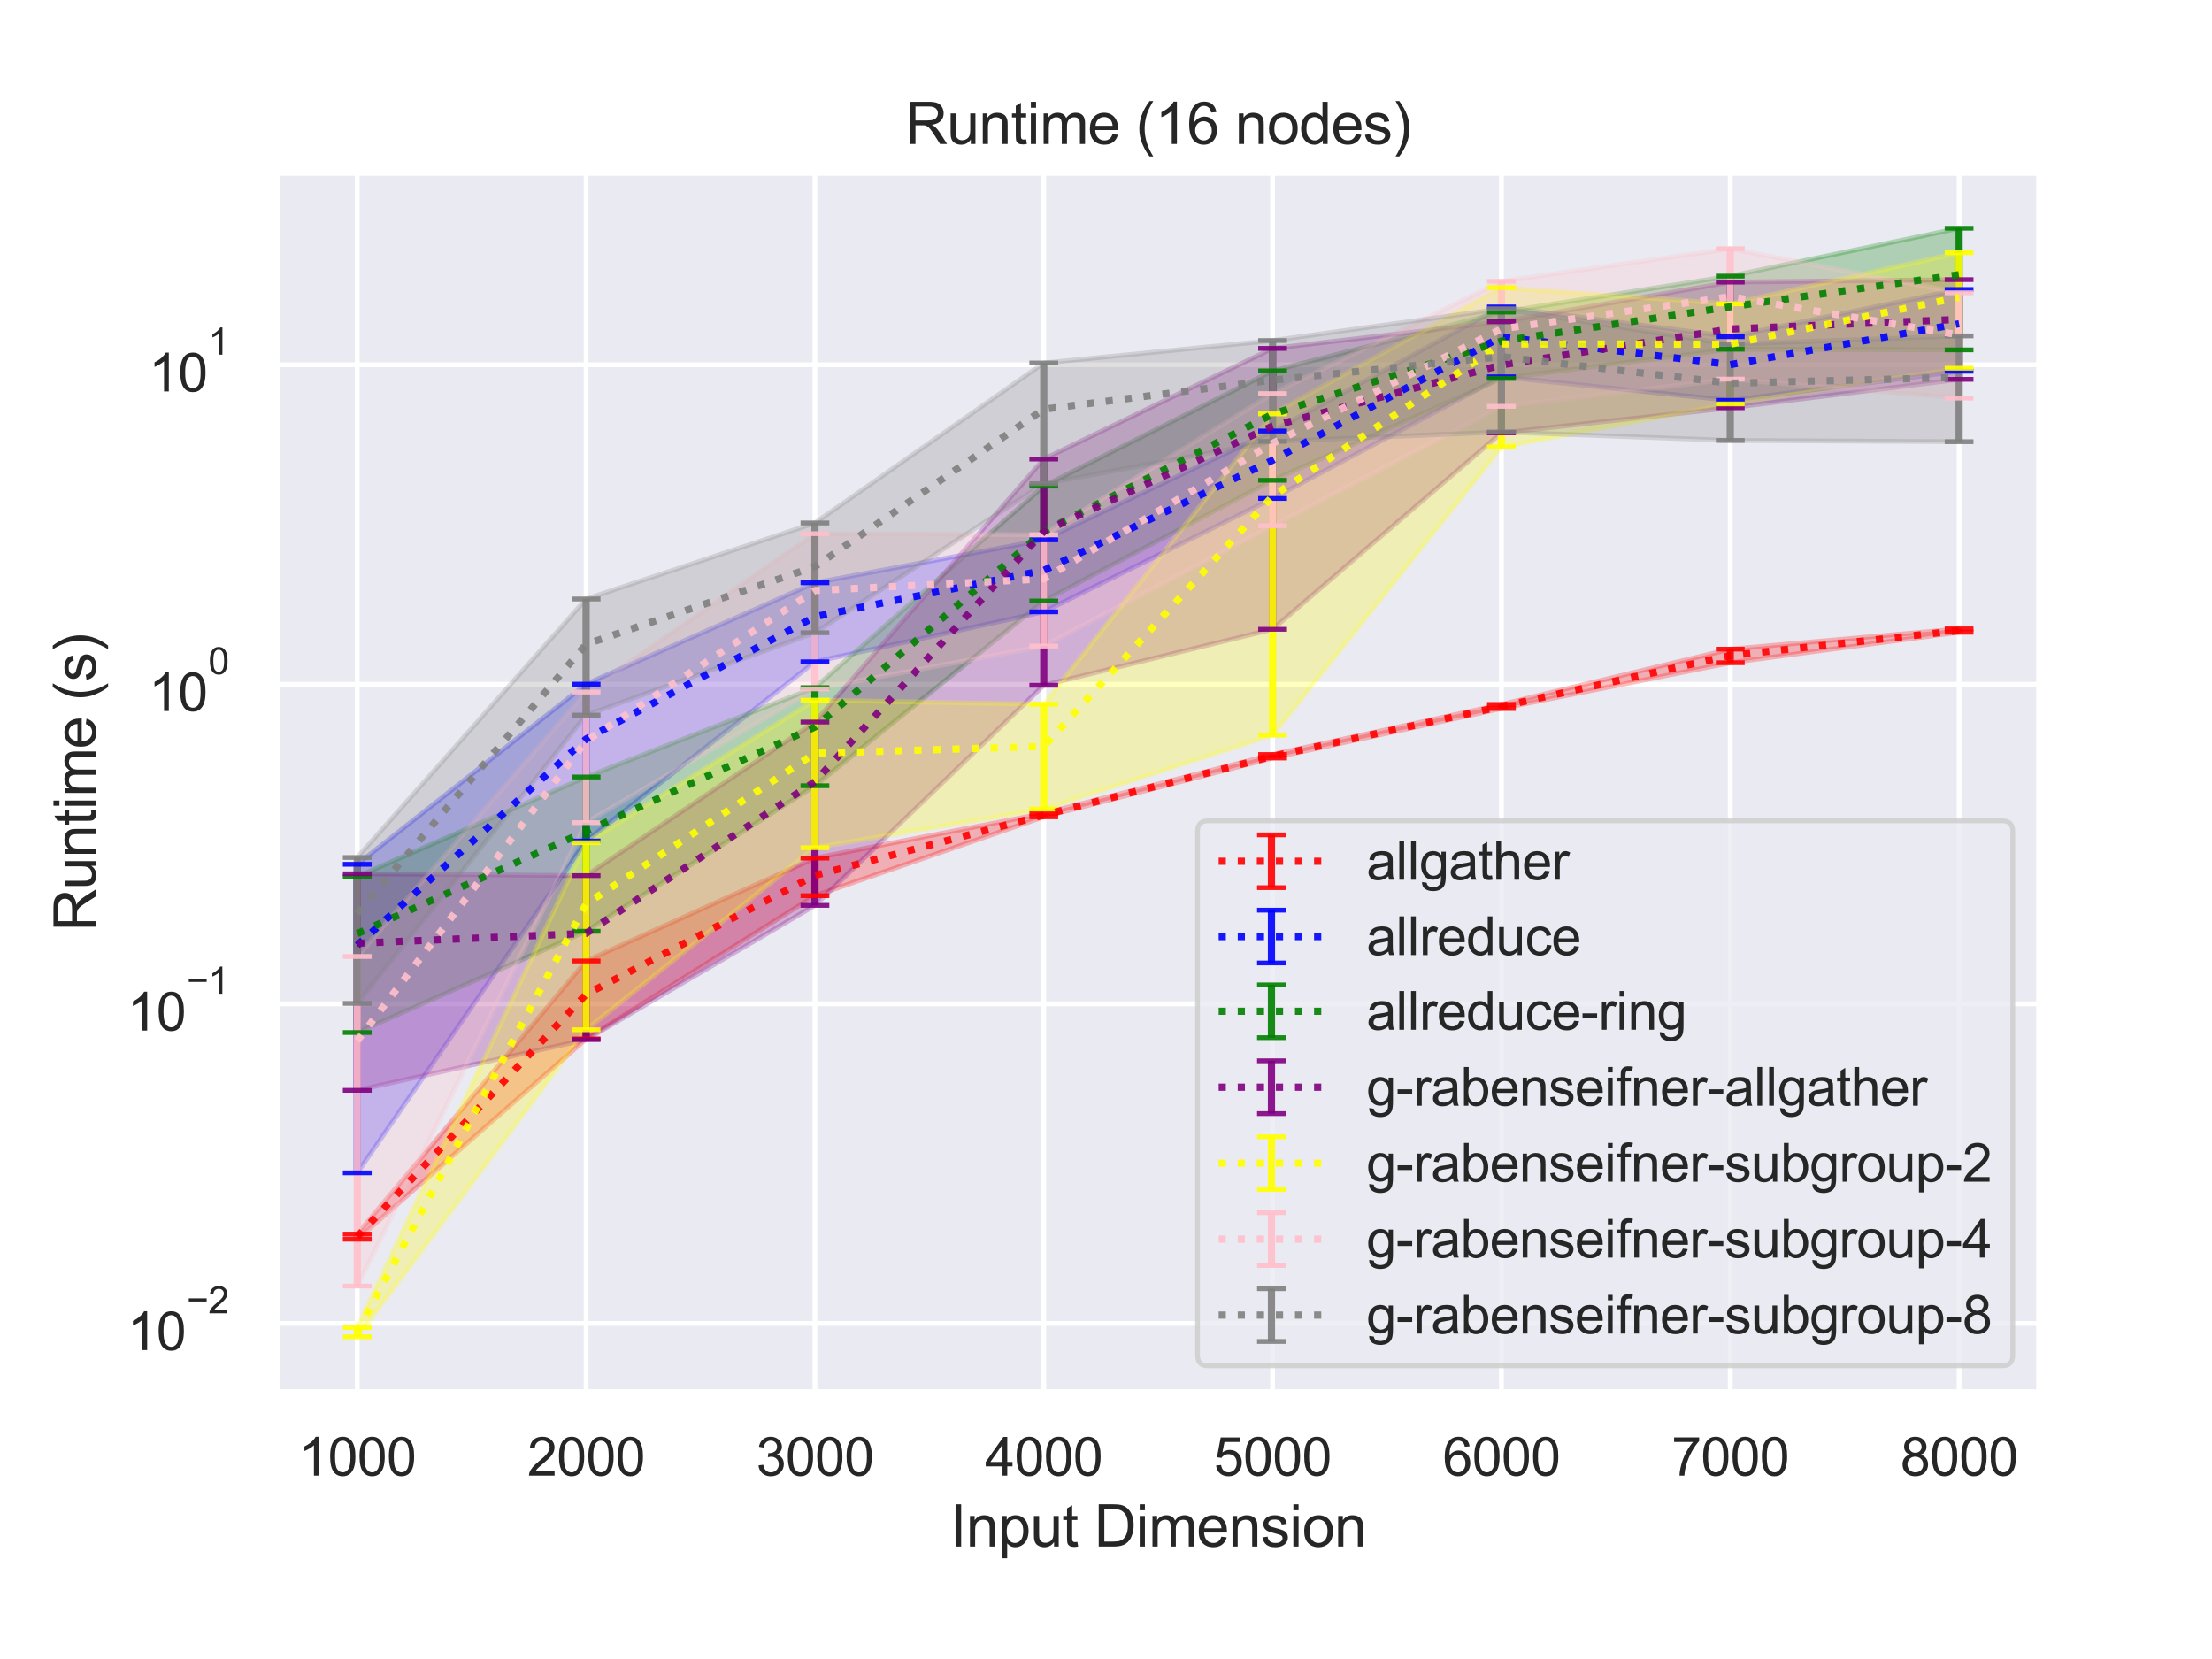 <?xml version="1.0" encoding="utf-8" standalone="no"?>
<!DOCTYPE svg PUBLIC "-//W3C//DTD SVG 1.1//EN"
  "http://www.w3.org/Graphics/SVG/1.1/DTD/svg11.dtd">
<svg height="345.6pt" version="1.1" viewBox="0 0 460.8 345.6" width="460.8pt" xmlns="http://www.w3.org/2000/svg" xmlns:xlink="http://www.w3.org/1999/xlink">
 <defs>
  <style type="text/css">*{stroke-linecap:butt;stroke-linejoin:round;}</style>
 </defs>
 <g id="figure_1">
  <g id="patch_1">
   <path d="M 0 345.6 
L 460.8 345.6 
L 460.8 0 
L 0 0 
z
" style="fill:#ffffff;"/>
  </g>
  <g id="axes_1">
   <g id="patch_2">
    <path d="M 57.74 290.02 
L 424.8 290.02 
L 424.8 36 
L 57.74 36 
z
" style="fill:#eaeaf2;"/>
   </g>
   <g id="matplotlib.axis_1">
    <g id="xtick_1">
     <g id="line2d_1">
      <path clip-path="url(#pc7b43563d5)" d="M 74.425 290.02 
L 74.425 36 
" style="fill:none;stroke:#ffffff;stroke-linecap:round;"/>
     </g>
     <g id="text_1">
      <!-- 1000 -->
      <g style="fill:#262626;" transform="translate(62.19 307.394)scale(0.11 -0.11)">
       <defs>
        <path d="M 2384 0 
L 1822 0 
L 1822 3584 
Q 1619 3391 1289 3197 
Q 959 3003 697 2906 
L 697 3450 
Q 1169 3672 1522 3987 
Q 1875 4303 2022 4600 
L 2384 4600 
L 2384 0 
z
" id="ArialMT-31" transform="scale(0.016)"/>
        <path d="M 266 2259 
Q 266 3072 433 3567 
Q 600 4063 929 4331 
Q 1259 4600 1759 4600 
Q 2128 4600 2406 4451 
Q 2684 4303 2865 4023 
Q 3047 3744 3150 3342 
Q 3253 2941 3253 2259 
Q 3253 1453 3087 958 
Q 2922 463 2592 192 
Q 2263 -78 1759 -78 
Q 1097 -78 719 397 
Q 266 969 266 2259 
z
M 844 2259 
Q 844 1131 1108 757 
Q 1372 384 1759 384 
Q 2147 384 2411 759 
Q 2675 1134 2675 2259 
Q 2675 3391 2411 3762 
Q 2147 4134 1753 4134 
Q 1366 4134 1134 3806 
Q 844 3388 844 2259 
z
" id="ArialMT-30" transform="scale(0.016)"/>
       </defs>
       <use xlink:href="#ArialMT-31"/>
       <use x="55.615" xlink:href="#ArialMT-30"/>
       <use x="111.23" xlink:href="#ArialMT-30"/>
       <use x="166.846" xlink:href="#ArialMT-30"/>
      </g>
     </g>
    </g>
    <g id="xtick_2">
     <g id="line2d_2">
      <path clip-path="url(#pc7b43563d5)" d="M 122.095 290.02 
L 122.095 36 
" style="fill:none;stroke:#ffffff;stroke-linecap:round;"/>
     </g>
     <g id="text_2">
      <!-- 2000 -->
      <g style="fill:#262626;" transform="translate(109.861 307.394)scale(0.11 -0.11)">
       <defs>
        <path d="M 3222 541 
L 3222 0 
L 194 0 
Q 188 203 259 391 
Q 375 700 629 1000 
Q 884 1300 1366 1694 
Q 2113 2306 2375 2664 
Q 2638 3022 2638 3341 
Q 2638 3675 2398 3904 
Q 2159 4134 1775 4134 
Q 1369 4134 1125 3890 
Q 881 3647 878 3216 
L 300 3275 
Q 359 3922 746 4261 
Q 1134 4600 1788 4600 
Q 2447 4600 2831 4234 
Q 3216 3869 3216 3328 
Q 3216 3053 3103 2787 
Q 2991 2522 2730 2228 
Q 2469 1934 1863 1422 
Q 1356 997 1212 845 
Q 1069 694 975 541 
L 3222 541 
z
" id="ArialMT-32" transform="scale(0.016)"/>
       </defs>
       <use xlink:href="#ArialMT-32"/>
       <use x="55.615" xlink:href="#ArialMT-30"/>
       <use x="111.23" xlink:href="#ArialMT-30"/>
       <use x="166.846" xlink:href="#ArialMT-30"/>
      </g>
     </g>
    </g>
    <g id="xtick_3">
     <g id="line2d_3">
      <path clip-path="url(#pc7b43563d5)" d="M 169.765 290.02 
L 169.765 36 
" style="fill:none;stroke:#ffffff;stroke-linecap:round;"/>
     </g>
     <g id="text_3">
      <!-- 3000 -->
      <g style="fill:#262626;" transform="translate(157.531 307.394)scale(0.11 -0.11)">
       <defs>
        <path d="M 269 1209 
L 831 1284 
Q 928 806 1161 595 
Q 1394 384 1728 384 
Q 2125 384 2398 659 
Q 2672 934 2672 1341 
Q 2672 1728 2419 1979 
Q 2166 2231 1775 2231 
Q 1616 2231 1378 2169 
L 1441 2663 
Q 1497 2656 1531 2656 
Q 1891 2656 2178 2843 
Q 2466 3031 2466 3422 
Q 2466 3731 2256 3934 
Q 2047 4138 1716 4138 
Q 1388 4138 1169 3931 
Q 950 3725 888 3313 
L 325 3413 
Q 428 3978 793 4289 
Q 1159 4600 1703 4600 
Q 2078 4600 2393 4439 
Q 2709 4278 2876 4000 
Q 3044 3722 3044 3409 
Q 3044 3113 2884 2869 
Q 2725 2625 2413 2481 
Q 2819 2388 3044 2092 
Q 3269 1797 3269 1353 
Q 3269 753 2831 336 
Q 2394 -81 1725 -81 
Q 1122 -81 723 278 
Q 325 638 269 1209 
z
" id="ArialMT-33" transform="scale(0.016)"/>
       </defs>
       <use xlink:href="#ArialMT-33"/>
       <use x="55.615" xlink:href="#ArialMT-30"/>
       <use x="111.23" xlink:href="#ArialMT-30"/>
       <use x="166.846" xlink:href="#ArialMT-30"/>
      </g>
     </g>
    </g>
    <g id="xtick_4">
     <g id="line2d_4">
      <path clip-path="url(#pc7b43563d5)" d="M 217.435 290.02 
L 217.435 36 
" style="fill:none;stroke:#ffffff;stroke-linecap:round;"/>
     </g>
     <g id="text_4">
      <!-- 4000 -->
      <g style="fill:#262626;" transform="translate(205.201 307.394)scale(0.11 -0.11)">
       <defs>
        <path d="M 2069 0 
L 2069 1097 
L 81 1097 
L 81 1613 
L 2172 4581 
L 2631 4581 
L 2631 1613 
L 3250 1613 
L 3250 1097 
L 2631 1097 
L 2631 0 
L 2069 0 
z
M 2069 1613 
L 2069 3678 
L 634 1613 
L 2069 1613 
z
" id="ArialMT-34" transform="scale(0.016)"/>
       </defs>
       <use xlink:href="#ArialMT-34"/>
       <use x="55.615" xlink:href="#ArialMT-30"/>
       <use x="111.23" xlink:href="#ArialMT-30"/>
       <use x="166.846" xlink:href="#ArialMT-30"/>
      </g>
     </g>
    </g>
    <g id="xtick_5">
     <g id="line2d_5">
      <path clip-path="url(#pc7b43563d5)" d="M 265.105 290.02 
L 265.105 36 
" style="fill:none;stroke:#ffffff;stroke-linecap:round;"/>
     </g>
     <g id="text_5">
      <!-- 5000 -->
      <g style="fill:#262626;" transform="translate(252.871 307.394)scale(0.11 -0.11)">
       <defs>
        <path d="M 266 1200 
L 856 1250 
Q 922 819 1161 601 
Q 1400 384 1738 384 
Q 2144 384 2425 690 
Q 2706 997 2706 1503 
Q 2706 1984 2436 2262 
Q 2166 2541 1728 2541 
Q 1456 2541 1237 2417 
Q 1019 2294 894 2097 
L 366 2166 
L 809 4519 
L 3088 4519 
L 3088 3981 
L 1259 3981 
L 1013 2750 
Q 1425 3038 1878 3038 
Q 2478 3038 2890 2622 
Q 3303 2206 3303 1553 
Q 3303 931 2941 478 
Q 2500 -78 1738 -78 
Q 1113 -78 717 272 
Q 322 622 266 1200 
z
" id="ArialMT-35" transform="scale(0.016)"/>
       </defs>
       <use xlink:href="#ArialMT-35"/>
       <use x="55.615" xlink:href="#ArialMT-30"/>
       <use x="111.23" xlink:href="#ArialMT-30"/>
       <use x="166.846" xlink:href="#ArialMT-30"/>
      </g>
     </g>
    </g>
    <g id="xtick_6">
     <g id="line2d_6">
      <path clip-path="url(#pc7b43563d5)" d="M 312.775 290.02 
L 312.775 36 
" style="fill:none;stroke:#ffffff;stroke-linecap:round;"/>
     </g>
     <g id="text_6">
      <!-- 6000 -->
      <g style="fill:#262626;" transform="translate(300.541 307.394)scale(0.11 -0.11)">
       <defs>
        <path d="M 3184 3459 
L 2625 3416 
Q 2550 3747 2413 3897 
Q 2184 4138 1850 4138 
Q 1581 4138 1378 3988 
Q 1113 3794 959 3422 
Q 806 3050 800 2363 
Q 1003 2672 1297 2822 
Q 1591 2972 1913 2972 
Q 2475 2972 2870 2558 
Q 3266 2144 3266 1488 
Q 3266 1056 3080 686 
Q 2894 316 2569 119 
Q 2244 -78 1831 -78 
Q 1128 -78 684 439 
Q 241 956 241 2144 
Q 241 3472 731 4075 
Q 1159 4600 1884 4600 
Q 2425 4600 2770 4297 
Q 3116 3994 3184 3459 
z
M 888 1484 
Q 888 1194 1011 928 
Q 1134 663 1356 523 
Q 1578 384 1822 384 
Q 2178 384 2434 671 
Q 2691 959 2691 1453 
Q 2691 1928 2437 2201 
Q 2184 2475 1800 2475 
Q 1419 2475 1153 2201 
Q 888 1928 888 1484 
z
" id="ArialMT-36" transform="scale(0.016)"/>
       </defs>
       <use xlink:href="#ArialMT-36"/>
       <use x="55.615" xlink:href="#ArialMT-30"/>
       <use x="111.23" xlink:href="#ArialMT-30"/>
       <use x="166.846" xlink:href="#ArialMT-30"/>
      </g>
     </g>
    </g>
    <g id="xtick_7">
     <g id="line2d_7">
      <path clip-path="url(#pc7b43563d5)" d="M 360.445 290.02 
L 360.445 36 
" style="fill:none;stroke:#ffffff;stroke-linecap:round;"/>
     </g>
     <g id="text_7">
      <!-- 7000 -->
      <g style="fill:#262626;" transform="translate(348.211 307.394)scale(0.11 -0.11)">
       <defs>
        <path d="M 303 3981 
L 303 4522 
L 3269 4522 
L 3269 4084 
Q 2831 3619 2401 2847 
Q 1972 2075 1738 1259 
Q 1569 684 1522 0 
L 944 0 
Q 953 541 1156 1306 
Q 1359 2072 1739 2783 
Q 2119 3494 2547 3981 
L 303 3981 
z
" id="ArialMT-37" transform="scale(0.016)"/>
       </defs>
       <use xlink:href="#ArialMT-37"/>
       <use x="55.615" xlink:href="#ArialMT-30"/>
       <use x="111.23" xlink:href="#ArialMT-30"/>
       <use x="166.846" xlink:href="#ArialMT-30"/>
      </g>
     </g>
    </g>
    <g id="xtick_8">
     <g id="line2d_8">
      <path clip-path="url(#pc7b43563d5)" d="M 408.115 290.02 
L 408.115 36 
" style="fill:none;stroke:#ffffff;stroke-linecap:round;"/>
     </g>
     <g id="text_8">
      <!-- 8000 -->
      <g style="fill:#262626;" transform="translate(395.881 307.394)scale(0.11 -0.11)">
       <defs>
        <path d="M 1131 2484 
Q 781 2613 612 2850 
Q 444 3088 444 3419 
Q 444 3919 803 4259 
Q 1163 4600 1759 4600 
Q 2359 4600 2725 4251 
Q 3091 3903 3091 3403 
Q 3091 3084 2923 2848 
Q 2756 2613 2416 2484 
Q 2838 2347 3058 2040 
Q 3278 1734 3278 1309 
Q 3278 722 2862 322 
Q 2447 -78 1769 -78 
Q 1091 -78 675 323 
Q 259 725 259 1325 
Q 259 1772 486 2073 
Q 713 2375 1131 2484 
z
M 1019 3438 
Q 1019 3113 1228 2906 
Q 1438 2700 1772 2700 
Q 2097 2700 2305 2904 
Q 2513 3109 2513 3406 
Q 2513 3716 2298 3927 
Q 2084 4138 1766 4138 
Q 1444 4138 1231 3931 
Q 1019 3725 1019 3438 
z
M 838 1322 
Q 838 1081 952 856 
Q 1066 631 1291 507 
Q 1516 384 1775 384 
Q 2178 384 2440 643 
Q 2703 903 2703 1303 
Q 2703 1709 2433 1975 
Q 2163 2241 1756 2241 
Q 1359 2241 1098 1978 
Q 838 1716 838 1322 
z
" id="ArialMT-38" transform="scale(0.016)"/>
       </defs>
       <use xlink:href="#ArialMT-38"/>
       <use x="55.615" xlink:href="#ArialMT-30"/>
       <use x="111.23" xlink:href="#ArialMT-30"/>
       <use x="166.846" xlink:href="#ArialMT-30"/>
      </g>
     </g>
    </g>
    <g id="text_9">
     <!-- Input Dimension -->
     <g style="fill:#262626;" transform="translate(197.916 322.169)scale(0.12 -0.12)">
      <defs>
       <path d="M 597 0 
L 597 4581 
L 1203 4581 
L 1203 0 
L 597 0 
z
" id="ArialMT-49" transform="scale(0.016)"/>
       <path d="M 422 0 
L 422 3319 
L 928 3319 
L 928 2847 
Q 1294 3394 1984 3394 
Q 2284 3394 2536 3286 
Q 2788 3178 2913 3003 
Q 3038 2828 3088 2588 
Q 3119 2431 3119 2041 
L 3119 0 
L 2556 0 
L 2556 2019 
Q 2556 2363 2490 2533 
Q 2425 2703 2258 2804 
Q 2091 2906 1866 2906 
Q 1506 2906 1245 2678 
Q 984 2450 984 1813 
L 984 0 
L 422 0 
z
" id="ArialMT-6e" transform="scale(0.016)"/>
       <path d="M 422 -1272 
L 422 3319 
L 934 3319 
L 934 2888 
Q 1116 3141 1344 3267 
Q 1572 3394 1897 3394 
Q 2322 3394 2647 3175 
Q 2972 2956 3137 2557 
Q 3303 2159 3303 1684 
Q 3303 1175 3120 767 
Q 2938 359 2589 142 
Q 2241 -75 1856 -75 
Q 1575 -75 1351 44 
Q 1128 163 984 344 
L 984 -1272 
L 422 -1272 
z
M 931 1641 
Q 931 1000 1190 694 
Q 1450 388 1819 388 
Q 2194 388 2461 705 
Q 2728 1022 2728 1688 
Q 2728 2322 2467 2637 
Q 2206 2953 1844 2953 
Q 1484 2953 1207 2617 
Q 931 2281 931 1641 
z
" id="ArialMT-70" transform="scale(0.016)"/>
       <path d="M 2597 0 
L 2597 488 
Q 2209 -75 1544 -75 
Q 1250 -75 995 37 
Q 741 150 617 320 
Q 494 491 444 738 
Q 409 903 409 1263 
L 409 3319 
L 972 3319 
L 972 1478 
Q 972 1038 1006 884 
Q 1059 663 1231 536 
Q 1403 409 1656 409 
Q 1909 409 2131 539 
Q 2353 669 2445 892 
Q 2538 1116 2538 1541 
L 2538 3319 
L 3100 3319 
L 3100 0 
L 2597 0 
z
" id="ArialMT-75" transform="scale(0.016)"/>
       <path d="M 1650 503 
L 1731 6 
Q 1494 -44 1306 -44 
Q 1000 -44 831 53 
Q 663 150 594 308 
Q 525 466 525 972 
L 525 2881 
L 113 2881 
L 113 3319 
L 525 3319 
L 525 4141 
L 1084 4478 
L 1084 3319 
L 1650 3319 
L 1650 2881 
L 1084 2881 
L 1084 941 
Q 1084 700 1114 631 
Q 1144 563 1211 522 
Q 1278 481 1403 481 
Q 1497 481 1650 503 
z
" id="ArialMT-74" transform="scale(0.016)"/>
       <path id="ArialMT-20" transform="scale(0.016)"/>
       <path d="M 494 0 
L 494 4581 
L 2072 4581 
Q 2606 4581 2888 4516 
Q 3281 4425 3559 4188 
Q 3922 3881 4101 3404 
Q 4281 2928 4281 2316 
Q 4281 1794 4159 1391 
Q 4038 988 3847 723 
Q 3656 459 3429 307 
Q 3203 156 2883 78 
Q 2563 0 2147 0 
L 494 0 
z
M 1100 541 
L 2078 541 
Q 2531 541 2789 625 
Q 3047 709 3200 863 
Q 3416 1078 3536 1442 
Q 3656 1806 3656 2325 
Q 3656 3044 3420 3430 
Q 3184 3816 2847 3947 
Q 2603 4041 2063 4041 
L 1100 4041 
L 1100 541 
z
" id="ArialMT-44" transform="scale(0.016)"/>
       <path d="M 425 3934 
L 425 4581 
L 988 4581 
L 988 3934 
L 425 3934 
z
M 425 0 
L 425 3319 
L 988 3319 
L 988 0 
L 425 0 
z
" id="ArialMT-69" transform="scale(0.016)"/>
       <path d="M 422 0 
L 422 3319 
L 925 3319 
L 925 2853 
Q 1081 3097 1340 3245 
Q 1600 3394 1931 3394 
Q 2300 3394 2536 3241 
Q 2772 3088 2869 2813 
Q 3263 3394 3894 3394 
Q 4388 3394 4653 3120 
Q 4919 2847 4919 2278 
L 4919 0 
L 4359 0 
L 4359 2091 
Q 4359 2428 4304 2576 
Q 4250 2725 4106 2815 
Q 3963 2906 3769 2906 
Q 3419 2906 3187 2673 
Q 2956 2441 2956 1928 
L 2956 0 
L 2394 0 
L 2394 2156 
Q 2394 2531 2256 2718 
Q 2119 2906 1806 2906 
Q 1569 2906 1367 2781 
Q 1166 2656 1075 2415 
Q 984 2175 984 1722 
L 984 0 
L 422 0 
z
" id="ArialMT-6d" transform="scale(0.016)"/>
       <path d="M 2694 1069 
L 3275 997 
Q 3138 488 2766 206 
Q 2394 -75 1816 -75 
Q 1088 -75 661 373 
Q 234 822 234 1631 
Q 234 2469 665 2931 
Q 1097 3394 1784 3394 
Q 2450 3394 2872 2941 
Q 3294 2488 3294 1666 
Q 3294 1616 3291 1516 
L 816 1516 
Q 847 969 1125 678 
Q 1403 388 1819 388 
Q 2128 388 2347 550 
Q 2566 713 2694 1069 
z
M 847 1978 
L 2700 1978 
Q 2663 2397 2488 2606 
Q 2219 2931 1791 2931 
Q 1403 2931 1139 2672 
Q 875 2413 847 1978 
z
" id="ArialMT-65" transform="scale(0.016)"/>
       <path d="M 197 991 
L 753 1078 
Q 800 744 1014 566 
Q 1228 388 1613 388 
Q 2000 388 2187 545 
Q 2375 703 2375 916 
Q 2375 1106 2209 1216 
Q 2094 1291 1634 1406 
Q 1016 1563 777 1677 
Q 538 1791 414 1992 
Q 291 2194 291 2438 
Q 291 2659 392 2848 
Q 494 3038 669 3163 
Q 800 3259 1026 3326 
Q 1253 3394 1513 3394 
Q 1903 3394 2198 3281 
Q 2494 3169 2634 2976 
Q 2775 2784 2828 2463 
L 2278 2388 
Q 2241 2644 2061 2787 
Q 1881 2931 1553 2931 
Q 1166 2931 1000 2803 
Q 834 2675 834 2503 
Q 834 2394 903 2306 
Q 972 2216 1119 2156 
Q 1203 2125 1616 2013 
Q 2213 1853 2448 1751 
Q 2684 1650 2818 1456 
Q 2953 1263 2953 975 
Q 2953 694 2789 445 
Q 2625 197 2315 61 
Q 2006 -75 1616 -75 
Q 969 -75 630 194 
Q 291 463 197 991 
z
" id="ArialMT-73" transform="scale(0.016)"/>
       <path d="M 213 1659 
Q 213 2581 725 3025 
Q 1153 3394 1769 3394 
Q 2453 3394 2887 2945 
Q 3322 2497 3322 1706 
Q 3322 1066 3130 698 
Q 2938 331 2570 128 
Q 2203 -75 1769 -75 
Q 1072 -75 642 372 
Q 213 819 213 1659 
z
M 791 1659 
Q 791 1022 1069 705 
Q 1347 388 1769 388 
Q 2188 388 2466 706 
Q 2744 1025 2744 1678 
Q 2744 2294 2464 2611 
Q 2184 2928 1769 2928 
Q 1347 2928 1069 2612 
Q 791 2297 791 1659 
z
" id="ArialMT-6f" transform="scale(0.016)"/>
      </defs>
      <use xlink:href="#ArialMT-49"/>
      <use x="27.783" xlink:href="#ArialMT-6e"/>
      <use x="83.398" xlink:href="#ArialMT-70"/>
      <use x="139.014" xlink:href="#ArialMT-75"/>
      <use x="194.629" xlink:href="#ArialMT-74"/>
      <use x="222.412" xlink:href="#ArialMT-20"/>
      <use x="250.195" xlink:href="#ArialMT-44"/>
      <use x="322.412" xlink:href="#ArialMT-69"/>
      <use x="344.629" xlink:href="#ArialMT-6d"/>
      <use x="427.93" xlink:href="#ArialMT-65"/>
      <use x="483.545" xlink:href="#ArialMT-6e"/>
      <use x="539.16" xlink:href="#ArialMT-73"/>
      <use x="589.16" xlink:href="#ArialMT-69"/>
      <use x="611.377" xlink:href="#ArialMT-6f"/>
      <use x="666.992" xlink:href="#ArialMT-6e"/>
     </g>
    </g>
   </g>
   <g id="matplotlib.axis_2">
    <g id="ytick_1">
     <g id="line2d_9">
      <path clip-path="url(#pc7b43563d5)" d="M 57.74 275.684 
L 424.8 275.684 
" style="fill:none;stroke:#ffffff;stroke-linecap:round;"/>
     </g>
     <g id="text_10">
      <!-- $\mathdefault{10^{-2}}$ -->
      <g style="fill:#262626;" transform="translate(26.46 281.356)scale(0.11 -0.11)">
       <defs>
        <path d="M 3381 1997 
L 356 1997 
L 356 2522 
L 3381 2522 
L 3381 1997 
z
" id="ArialMT-2212" transform="scale(0.016)"/>
       </defs>
       <use transform="translate(0 0.994)" xlink:href="#ArialMT-31"/>
       <use transform="translate(55.615 0.994)" xlink:href="#ArialMT-30"/>
       <use transform="translate(112.973 70.688)scale(0.7)" xlink:href="#ArialMT-2212"/>
       <use transform="translate(153.852 70.688)scale(0.7)" xlink:href="#ArialMT-32"/>
      </g>
     </g>
    </g>
    <g id="ytick_2">
     <g id="line2d_10">
      <path clip-path="url(#pc7b43563d5)" d="M 57.74 209.118 
L 424.8 209.118 
" style="fill:none;stroke:#ffffff;stroke-linecap:round;"/>
     </g>
     <g id="text_11">
      <!-- $\mathdefault{10^{-1}}$ -->
      <g style="fill:#262626;" transform="translate(26.46 214.79)scale(0.11 -0.11)">
       <use transform="translate(0 0.994)" xlink:href="#ArialMT-31"/>
       <use transform="translate(55.615 0.994)" xlink:href="#ArialMT-30"/>
       <use transform="translate(112.973 70.688)scale(0.7)" xlink:href="#ArialMT-2212"/>
       <use transform="translate(153.852 70.688)scale(0.7)" xlink:href="#ArialMT-31"/>
      </g>
     </g>
    </g>
    <g id="ytick_3">
     <g id="line2d_11">
      <path clip-path="url(#pc7b43563d5)" d="M 57.74 142.552 
L 424.8 142.552 
" style="fill:none;stroke:#ffffff;stroke-linecap:round;"/>
     </g>
     <g id="text_12">
      <!-- $\mathdefault{10^{0}}$ -->
      <g style="fill:#262626;" transform="translate(30.97 148.224)scale(0.11 -0.11)">
       <use transform="translate(0 0.994)" xlink:href="#ArialMT-31"/>
       <use transform="translate(55.615 0.994)" xlink:href="#ArialMT-30"/>
       <use transform="translate(112.973 70.688)scale(0.7)" xlink:href="#ArialMT-30"/>
      </g>
     </g>
    </g>
    <g id="ytick_4">
     <g id="line2d_12">
      <path clip-path="url(#pc7b43563d5)" d="M 57.74 75.986 
L 424.8 75.986 
" style="fill:none;stroke:#ffffff;stroke-linecap:round;"/>
     </g>
     <g id="text_13">
      <!-- $\mathdefault{10^{1}}$ -->
      <g style="fill:#262626;" transform="translate(30.97 81.658)scale(0.11 -0.11)">
       <use transform="translate(0 0.994)" xlink:href="#ArialMT-31"/>
       <use transform="translate(55.615 0.994)" xlink:href="#ArialMT-30"/>
       <use transform="translate(112.973 70.688)scale(0.7)" xlink:href="#ArialMT-31"/>
      </g>
     </g>
    </g>
    <g id="ytick_5"/>
    <g id="ytick_6"/>
    <g id="ytick_7"/>
    <g id="ytick_8"/>
    <g id="ytick_9"/>
    <g id="ytick_10"/>
    <g id="ytick_11"/>
    <g id="ytick_12"/>
    <g id="ytick_13"/>
    <g id="ytick_14"/>
    <g id="ytick_15"/>
    <g id="ytick_16"/>
    <g id="ytick_17"/>
    <g id="ytick_18"/>
    <g id="ytick_19"/>
    <g id="ytick_20"/>
    <g id="ytick_21"/>
    <g id="ytick_22"/>
    <g id="ytick_23"/>
    <g id="ytick_24"/>
    <g id="ytick_25"/>
    <g id="ytick_26"/>
    <g id="ytick_27"/>
    <g id="ytick_28"/>
    <g id="ytick_29"/>
    <g id="ytick_30"/>
    <g id="ytick_31"/>
    <g id="ytick_32"/>
    <g id="ytick_33"/>
    <g id="text_14">
     <!-- Runtime (s) -->
     <g style="fill:#262626;" transform="translate(19.934 194.013)rotate(-90)scale(0.12 -0.12)">
      <defs>
       <path d="M 503 0 
L 503 4581 
L 2534 4581 
Q 3147 4581 3465 4457 
Q 3784 4334 3975 4021 
Q 4166 3709 4166 3331 
Q 4166 2844 3850 2509 
Q 3534 2175 2875 2084 
Q 3116 1969 3241 1856 
Q 3506 1613 3744 1247 
L 4541 0 
L 3778 0 
L 3172 953 
Q 2906 1366 2734 1584 
Q 2563 1803 2427 1890 
Q 2291 1978 2150 2013 
Q 2047 2034 1813 2034 
L 1109 2034 
L 1109 0 
L 503 0 
z
M 1109 2559 
L 2413 2559 
Q 2828 2559 3062 2645 
Q 3297 2731 3419 2920 
Q 3541 3109 3541 3331 
Q 3541 3656 3305 3865 
Q 3069 4075 2559 4075 
L 1109 4075 
L 1109 2559 
z
" id="ArialMT-52" transform="scale(0.016)"/>
       <path d="M 1497 -1347 
Q 1031 -759 709 28 
Q 388 816 388 1659 
Q 388 2403 628 3084 
Q 909 3875 1497 4659 
L 1900 4659 
Q 1522 4009 1400 3731 
Q 1209 3300 1100 2831 
Q 966 2247 966 1656 
Q 966 153 1900 -1347 
L 1497 -1347 
z
" id="ArialMT-28" transform="scale(0.016)"/>
       <path d="M 791 -1347 
L 388 -1347 
Q 1322 153 1322 1656 
Q 1322 2244 1188 2822 
Q 1081 3291 891 3722 
Q 769 4003 388 4659 
L 791 4659 
Q 1378 3875 1659 3084 
Q 1900 2403 1900 1659 
Q 1900 816 1576 28 
Q 1253 -759 791 -1347 
z
" id="ArialMT-29" transform="scale(0.016)"/>
      </defs>
      <use xlink:href="#ArialMT-52"/>
      <use x="72.217" xlink:href="#ArialMT-75"/>
      <use x="127.832" xlink:href="#ArialMT-6e"/>
      <use x="183.447" xlink:href="#ArialMT-74"/>
      <use x="211.23" xlink:href="#ArialMT-69"/>
      <use x="233.447" xlink:href="#ArialMT-6d"/>
      <use x="316.748" xlink:href="#ArialMT-65"/>
      <use x="372.363" xlink:href="#ArialMT-20"/>
      <use x="400.146" xlink:href="#ArialMT-28"/>
      <use x="433.447" xlink:href="#ArialMT-73"/>
      <use x="483.447" xlink:href="#ArialMT-29"/>
     </g>
    </g>
   </g>
   <g id="PolyCollection_1">
    <defs>
     <path d="M 74.425 -88.519 
L 74.425 -87.445 
L 122.095 -129.18 
L 169.765 -159.009 
L 217.435 -175.444 
L 265.105 -187.694 
L 312.775 -198.007 
L 360.445 -207.536 
L 408.115 -213.896 
L 408.115 -214.591 
L 408.115 -214.591 
L 360.445 -210.365 
L 312.775 -198.851 
L 265.105 -188.419 
L 217.435 -176.154 
L 169.765 -166.848 
L 122.095 -145.411 
L 74.425 -88.519 
z
" id="m7997a9bda5" style="stroke:#ff0000;stroke-opacity:0.25;"/>
    </defs>
    <g clip-path="url(#pc7b43563d5)">
     <use style="fill:#ff0000;fill-opacity:0.25;stroke:#ff0000;stroke-opacity:0.25;" x="0" xlink:href="#m7997a9bda5" y="345.6"/>
    </g>
   </g>
   <g id="PolyCollection_2">
    <defs>
     <path d="M 74.425 -165.546 
L 74.425 -101.275 
L 122.095 -170.398 
L 169.765 -207.737 
L 217.435 -218.146 
L 265.105 -241.76 
L 312.775 -267.108 
L 360.445 -262.187 
L 408.115 -268.264 
L 408.115 -285.297 
L 408.115 -285.297 
L 360.445 -275.452 
L 312.775 -281.657 
L 265.105 -255.811 
L 217.435 -233.142 
L 169.765 -224.202 
L 122.095 -203.07 
L 74.425 -165.546 
z
" id="m4c31ea9fef" style="stroke:#0000ff;stroke-opacity:0.25;"/>
    </defs>
    <g clip-path="url(#pc7b43563d5)">
     <use style="fill:#0000ff;fill-opacity:0.25;stroke:#0000ff;stroke-opacity:0.25;" x="0" xlink:href="#m4c31ea9fef" y="345.6"/>
    </g>
   </g>
   <g id="PolyCollection_3">
    <defs>
     <path d="M 74.425 -162.98 
L 74.425 -130.506 
L 122.095 -151.596 
L 169.765 -181.916 
L 217.435 -220.399 
L 265.105 -245.542 
L 312.775 -266.771 
L 360.445 -272.852 
L 408.115 -272.71 
L 408.115 -298.054 
L 408.115 -298.054 
L 360.445 -288.08 
L 312.775 -280.581 
L 265.105 -268.336 
L 217.435 -244.338 
L 169.765 -202.353 
L 122.095 -183.737 
L 74.425 -162.98 
z
" id="mde02be7acc" style="stroke:#008000;stroke-opacity:0.25;"/>
    </defs>
    <g clip-path="url(#pc7b43563d5)">
     <use style="fill:#008000;fill-opacity:0.25;stroke:#008000;stroke-opacity:0.25;" x="0" xlink:href="#mde02be7acc" y="345.6"/>
    </g>
   </g>
   <g id="PolyCollection_4">
    <defs>
     <path d="M 74.425 -163.575 
L 74.425 -118.463 
L 122.095 -129.03 
L 169.765 -156.999 
L 217.435 -202.85 
L 265.105 -214.509 
L 312.775 -255.426 
L 360.445 -260.657 
L 408.115 -266.577 
L 408.115 -287.351 
L 408.115 -287.351 
L 360.445 -286.832 
L 312.775 -278.565 
L 265.105 -273.013 
L 217.435 -249.969 
L 169.765 -195.185 
L 122.095 -163.188 
L 74.425 -163.575 
z
" id="mb889f37a2a" style="stroke:#800080;stroke-opacity:0.25;"/>
    </defs>
    <g clip-path="url(#pc7b43563d5)">
     <use style="fill:#800080;fill-opacity:0.25;stroke:#800080;stroke-opacity:0.25;" x="0" xlink:href="#mb889f37a2a" y="345.6"/>
    </g>
   </g>
   <g id="PolyCollection_5">
    <defs>
     <path d="M 74.425 -69.059 
L 74.425 -67.126 
L 122.095 -131.085 
L 169.765 -169.005 
L 217.435 -177.055 
L 265.105 -192.466 
L 312.775 -252.475 
L 360.445 -261.456 
L 408.115 -268.892 
L 408.115 -292.947 
L 408.115 -292.947 
L 360.445 -282.297 
L 312.775 -285.693 
L 265.105 -259.378 
L 217.435 -198.888 
L 169.765 -199.751 
L 122.095 -170.05 
L 74.425 -69.059 
z
" id="m3b72db9e6f" style="stroke:#ffff00;stroke-opacity:0.25;"/>
    </defs>
    <g clip-path="url(#pc7b43563d5)">
     <use style="fill:#ffff00;fill-opacity:0.25;stroke:#ffff00;stroke-opacity:0.25;" x="0" xlink:href="#m3b72db9e6f" y="345.6"/>
    </g>
   </g>
   <g id="PolyCollection_6">
    <defs>
     <path d="M 74.425 -146.35 
L 74.425 -77.691 
L 122.095 -174.226 
L 169.765 -202.086 
L 217.435 -211.008 
L 265.105 -236.068 
L 312.775 -260.958 
L 360.445 -266.633 
L 408.115 -262.679 
L 408.115 -284.61 
L 408.115 -284.61 
L 360.445 -293.786 
L 312.775 -286.993 
L 265.105 -263.607 
L 217.435 -234.205 
L 169.765 -234.423 
L 122.095 -201.433 
L 74.425 -146.35 
z
" id="mc79fa71314" style="stroke:#ffc0cb;stroke-opacity:0.25;"/>
    </defs>
    <g clip-path="url(#pc7b43563d5)">
     <use style="fill:#ffc0cb;fill-opacity:0.25;stroke:#ffc0cb;stroke-opacity:0.25;" x="0" xlink:href="#mc79fa71314" y="345.6"/>
    </g>
   </g>
   <g id="PolyCollection_7">
    <defs>
     <path d="M 74.425 -166.965 
L 74.425 -136.577 
L 122.095 -196.619 
L 169.765 -213.797 
L 217.435 -244.841 
L 265.105 -253.654 
L 312.775 -255.604 
L 360.445 -253.847 
L 408.115 -253.588 
L 408.115 -275.618 
L 408.115 -275.618 
L 360.445 -273.868 
L 312.775 -281.275 
L 265.105 -274.657 
L 217.435 -269.985 
L 169.765 -236.653 
L 122.095 -220.817 
L 74.425 -166.965 
z
" id="m2f856260df" style="stroke:#808080;stroke-opacity:0.25;"/>
    </defs>
    <g clip-path="url(#pc7b43563d5)">
     <use style="fill:#808080;fill-opacity:0.25;stroke:#808080;stroke-opacity:0.25;" x="0" xlink:href="#m2f856260df" y="345.6"/>
    </g>
   </g>
   <g id="LineCollection_1">
    <path clip-path="url(#pc7b43563d5)" d="M 74.425 258.155 
L 74.425 257.081 
" style="fill:none;stroke:#ff0000;stroke-opacity:0.9;stroke-width:1.5;"/>
    <path clip-path="url(#pc7b43563d5)" d="M 122.095 216.42 
L 122.095 200.189 
" style="fill:none;stroke:#ff0000;stroke-opacity:0.9;stroke-width:1.5;"/>
    <path clip-path="url(#pc7b43563d5)" d="M 169.765 186.591 
L 169.765 178.752 
" style="fill:none;stroke:#ff0000;stroke-opacity:0.9;stroke-width:1.5;"/>
    <path clip-path="url(#pc7b43563d5)" d="M 217.435 170.156 
L 217.435 169.446 
" style="fill:none;stroke:#ff0000;stroke-opacity:0.9;stroke-width:1.5;"/>
    <path clip-path="url(#pc7b43563d5)" d="M 265.105 157.906 
L 265.105 157.181 
" style="fill:none;stroke:#ff0000;stroke-opacity:0.9;stroke-width:1.5;"/>
    <path clip-path="url(#pc7b43563d5)" d="M 312.775 147.593 
L 312.775 146.749 
" style="fill:none;stroke:#ff0000;stroke-opacity:0.9;stroke-width:1.5;"/>
    <path clip-path="url(#pc7b43563d5)" d="M 360.445 138.064 
L 360.445 135.235 
" style="fill:none;stroke:#ff0000;stroke-opacity:0.9;stroke-width:1.5;"/>
    <path clip-path="url(#pc7b43563d5)" d="M 408.115 131.704 
L 408.115 131.009 
" style="fill:none;stroke:#ff0000;stroke-opacity:0.9;stroke-width:1.5;"/>
   </g>
   <g id="LineCollection_2">
    <path clip-path="url(#pc7b43563d5)" d="M 74.425 244.325 
L 74.425 180.054 
" style="fill:none;stroke:#0000ff;stroke-opacity:0.9;stroke-width:1.5;"/>
    <path clip-path="url(#pc7b43563d5)" d="M 122.095 175.202 
L 122.095 142.53 
" style="fill:none;stroke:#0000ff;stroke-opacity:0.9;stroke-width:1.5;"/>
    <path clip-path="url(#pc7b43563d5)" d="M 169.765 137.863 
L 169.765 121.398 
" style="fill:none;stroke:#0000ff;stroke-opacity:0.9;stroke-width:1.5;"/>
    <path clip-path="url(#pc7b43563d5)" d="M 217.435 127.454 
L 217.435 112.458 
" style="fill:none;stroke:#0000ff;stroke-opacity:0.9;stroke-width:1.5;"/>
    <path clip-path="url(#pc7b43563d5)" d="M 265.105 103.84 
L 265.105 89.789 
" style="fill:none;stroke:#0000ff;stroke-opacity:0.9;stroke-width:1.5;"/>
    <path clip-path="url(#pc7b43563d5)" d="M 312.775 78.492 
L 312.775 63.943 
" style="fill:none;stroke:#0000ff;stroke-opacity:0.9;stroke-width:1.5;"/>
    <path clip-path="url(#pc7b43563d5)" d="M 360.445 83.413 
L 360.445 70.148 
" style="fill:none;stroke:#0000ff;stroke-opacity:0.9;stroke-width:1.5;"/>
    <path clip-path="url(#pc7b43563d5)" d="M 408.115 77.336 
L 408.115 60.303 
" style="fill:none;stroke:#0000ff;stroke-opacity:0.9;stroke-width:1.5;"/>
   </g>
   <g id="LineCollection_3">
    <path clip-path="url(#pc7b43563d5)" d="M 74.425 215.094 
L 74.425 182.62 
" style="fill:none;stroke:#008000;stroke-opacity:0.9;stroke-width:1.5;"/>
    <path clip-path="url(#pc7b43563d5)" d="M 122.095 194.004 
L 122.095 161.863 
" style="fill:none;stroke:#008000;stroke-opacity:0.9;stroke-width:1.5;"/>
    <path clip-path="url(#pc7b43563d5)" d="M 169.765 163.684 
L 169.765 143.247 
" style="fill:none;stroke:#008000;stroke-opacity:0.9;stroke-width:1.5;"/>
    <path clip-path="url(#pc7b43563d5)" d="M 217.435 125.201 
L 217.435 101.262 
" style="fill:none;stroke:#008000;stroke-opacity:0.9;stroke-width:1.5;"/>
    <path clip-path="url(#pc7b43563d5)" d="M 265.105 100.058 
L 265.105 77.264 
" style="fill:none;stroke:#008000;stroke-opacity:0.9;stroke-width:1.5;"/>
    <path clip-path="url(#pc7b43563d5)" d="M 312.775 78.829 
L 312.775 65.019 
" style="fill:none;stroke:#008000;stroke-opacity:0.9;stroke-width:1.5;"/>
    <path clip-path="url(#pc7b43563d5)" d="M 360.445 72.748 
L 360.445 57.52 
" style="fill:none;stroke:#008000;stroke-opacity:0.9;stroke-width:1.5;"/>
    <path clip-path="url(#pc7b43563d5)" d="M 408.115 72.89 
L 408.115 47.546 
" style="fill:none;stroke:#008000;stroke-opacity:0.9;stroke-width:1.5;"/>
   </g>
   <g id="LineCollection_4">
    <path clip-path="url(#pc7b43563d5)" d="M 74.425 227.137 
L 74.425 182.025 
" style="fill:none;stroke:#800080;stroke-opacity:0.9;stroke-width:1.5;"/>
    <path clip-path="url(#pc7b43563d5)" d="M 122.095 216.57 
L 122.095 182.412 
" style="fill:none;stroke:#800080;stroke-opacity:0.9;stroke-width:1.5;"/>
    <path clip-path="url(#pc7b43563d5)" d="M 169.765 188.601 
L 169.765 150.415 
" style="fill:none;stroke:#800080;stroke-opacity:0.9;stroke-width:1.5;"/>
    <path clip-path="url(#pc7b43563d5)" d="M 217.435 142.75 
L 217.435 95.631 
" style="fill:none;stroke:#800080;stroke-opacity:0.9;stroke-width:1.5;"/>
    <path clip-path="url(#pc7b43563d5)" d="M 265.105 131.091 
L 265.105 72.587 
" style="fill:none;stroke:#800080;stroke-opacity:0.9;stroke-width:1.5;"/>
    <path clip-path="url(#pc7b43563d5)" d="M 312.775 90.174 
L 312.775 67.035 
" style="fill:none;stroke:#800080;stroke-opacity:0.9;stroke-width:1.5;"/>
    <path clip-path="url(#pc7b43563d5)" d="M 360.445 84.943 
L 360.445 58.768 
" style="fill:none;stroke:#800080;stroke-opacity:0.9;stroke-width:1.5;"/>
    <path clip-path="url(#pc7b43563d5)" d="M 408.115 79.023 
L 408.115 58.249 
" style="fill:none;stroke:#800080;stroke-opacity:0.9;stroke-width:1.5;"/>
   </g>
   <g id="LineCollection_5">
    <path clip-path="url(#pc7b43563d5)" d="M 74.425 278.474 
L 74.425 276.541 
" style="fill:none;stroke:#ffff00;stroke-opacity:0.9;stroke-width:1.5;"/>
    <path clip-path="url(#pc7b43563d5)" d="M 122.095 214.515 
L 122.095 175.55 
" style="fill:none;stroke:#ffff00;stroke-opacity:0.9;stroke-width:1.5;"/>
    <path clip-path="url(#pc7b43563d5)" d="M 169.765 176.595 
L 169.765 145.849 
" style="fill:none;stroke:#ffff00;stroke-opacity:0.9;stroke-width:1.5;"/>
    <path clip-path="url(#pc7b43563d5)" d="M 217.435 168.545 
L 217.435 146.712 
" style="fill:none;stroke:#ffff00;stroke-opacity:0.9;stroke-width:1.5;"/>
    <path clip-path="url(#pc7b43563d5)" d="M 265.105 153.134 
L 265.105 86.222 
" style="fill:none;stroke:#ffff00;stroke-opacity:0.9;stroke-width:1.5;"/>
    <path clip-path="url(#pc7b43563d5)" d="M 312.775 93.125 
L 312.775 59.907 
" style="fill:none;stroke:#ffff00;stroke-opacity:0.9;stroke-width:1.5;"/>
    <path clip-path="url(#pc7b43563d5)" d="M 360.445 84.144 
L 360.445 63.303 
" style="fill:none;stroke:#ffff00;stroke-opacity:0.9;stroke-width:1.5;"/>
    <path clip-path="url(#pc7b43563d5)" d="M 408.115 76.708 
L 408.115 52.653 
" style="fill:none;stroke:#ffff00;stroke-opacity:0.9;stroke-width:1.5;"/>
   </g>
   <g id="LineCollection_6">
    <path clip-path="url(#pc7b43563d5)" d="M 74.425 267.909 
L 74.425 199.25 
" style="fill:none;stroke:#ffc0cb;stroke-opacity:0.9;stroke-width:1.5;"/>
    <path clip-path="url(#pc7b43563d5)" d="M 122.095 171.374 
L 122.095 144.167 
" style="fill:none;stroke:#ffc0cb;stroke-opacity:0.9;stroke-width:1.5;"/>
    <path clip-path="url(#pc7b43563d5)" d="M 169.765 143.514 
L 169.765 111.177 
" style="fill:none;stroke:#ffc0cb;stroke-opacity:0.9;stroke-width:1.5;"/>
    <path clip-path="url(#pc7b43563d5)" d="M 217.435 134.592 
L 217.435 111.395 
" style="fill:none;stroke:#ffc0cb;stroke-opacity:0.9;stroke-width:1.5;"/>
    <path clip-path="url(#pc7b43563d5)" d="M 265.105 109.532 
L 265.105 81.993 
" style="fill:none;stroke:#ffc0cb;stroke-opacity:0.9;stroke-width:1.5;"/>
    <path clip-path="url(#pc7b43563d5)" d="M 312.775 84.642 
L 312.775 58.607 
" style="fill:none;stroke:#ffc0cb;stroke-opacity:0.9;stroke-width:1.5;"/>
    <path clip-path="url(#pc7b43563d5)" d="M 360.445 78.967 
L 360.445 51.814 
" style="fill:none;stroke:#ffc0cb;stroke-opacity:0.9;stroke-width:1.5;"/>
    <path clip-path="url(#pc7b43563d5)" d="M 408.115 82.921 
L 408.115 60.99 
" style="fill:none;stroke:#ffc0cb;stroke-opacity:0.9;stroke-width:1.5;"/>
   </g>
   <g id="LineCollection_7">
    <path clip-path="url(#pc7b43563d5)" d="M 74.425 209.023 
L 74.425 178.635 
" style="fill:none;stroke:#808080;stroke-opacity:0.9;stroke-width:1.5;"/>
    <path clip-path="url(#pc7b43563d5)" d="M 122.095 148.981 
L 122.095 124.783 
" style="fill:none;stroke:#808080;stroke-opacity:0.9;stroke-width:1.5;"/>
    <path clip-path="url(#pc7b43563d5)" d="M 169.765 131.803 
L 169.765 108.947 
" style="fill:none;stroke:#808080;stroke-opacity:0.9;stroke-width:1.5;"/>
    <path clip-path="url(#pc7b43563d5)" d="M 217.435 100.759 
L 217.435 75.615 
" style="fill:none;stroke:#808080;stroke-opacity:0.9;stroke-width:1.5;"/>
    <path clip-path="url(#pc7b43563d5)" d="M 265.105 91.946 
L 265.105 70.943 
" style="fill:none;stroke:#808080;stroke-opacity:0.9;stroke-width:1.5;"/>
    <path clip-path="url(#pc7b43563d5)" d="M 312.775 89.996 
L 312.775 64.325 
" style="fill:none;stroke:#808080;stroke-opacity:0.9;stroke-width:1.5;"/>
    <path clip-path="url(#pc7b43563d5)" d="M 360.445 91.753 
L 360.445 71.732 
" style="fill:none;stroke:#808080;stroke-opacity:0.9;stroke-width:1.5;"/>
    <path clip-path="url(#pc7b43563d5)" d="M 408.115 92.012 
L 408.115 69.982 
" style="fill:none;stroke:#808080;stroke-opacity:0.9;stroke-width:1.5;"/>
   </g>
   <g id="line2d_13">
    <defs>
     <path d="M 3 0 
L -3 -0 
" id="mc62a79231b" style="stroke:#ff0000;stroke-opacity:0.9;"/>
    </defs>
    <g clip-path="url(#pc7b43563d5)">
     <use style="fill:#ff0000;fill-opacity:0.9;stroke:#ff0000;stroke-opacity:0.9;" x="74.425" xlink:href="#mc62a79231b" y="258.155"/>
     <use style="fill:#ff0000;fill-opacity:0.9;stroke:#ff0000;stroke-opacity:0.9;" x="122.095" xlink:href="#mc62a79231b" y="216.42"/>
     <use style="fill:#ff0000;fill-opacity:0.9;stroke:#ff0000;stroke-opacity:0.9;" x="169.765" xlink:href="#mc62a79231b" y="186.591"/>
     <use style="fill:#ff0000;fill-opacity:0.9;stroke:#ff0000;stroke-opacity:0.9;" x="217.435" xlink:href="#mc62a79231b" y="170.156"/>
     <use style="fill:#ff0000;fill-opacity:0.9;stroke:#ff0000;stroke-opacity:0.9;" x="265.105" xlink:href="#mc62a79231b" y="157.906"/>
     <use style="fill:#ff0000;fill-opacity:0.9;stroke:#ff0000;stroke-opacity:0.9;" x="312.775" xlink:href="#mc62a79231b" y="147.593"/>
     <use style="fill:#ff0000;fill-opacity:0.9;stroke:#ff0000;stroke-opacity:0.9;" x="360.445" xlink:href="#mc62a79231b" y="138.064"/>
     <use style="fill:#ff0000;fill-opacity:0.9;stroke:#ff0000;stroke-opacity:0.9;" x="408.115" xlink:href="#mc62a79231b" y="131.704"/>
    </g>
   </g>
   <g id="line2d_14">
    <g clip-path="url(#pc7b43563d5)">
     <use style="fill:#ff0000;fill-opacity:0.9;stroke:#ff0000;stroke-opacity:0.9;" x="74.425" xlink:href="#mc62a79231b" y="257.081"/>
     <use style="fill:#ff0000;fill-opacity:0.9;stroke:#ff0000;stroke-opacity:0.9;" x="122.095" xlink:href="#mc62a79231b" y="200.189"/>
     <use style="fill:#ff0000;fill-opacity:0.9;stroke:#ff0000;stroke-opacity:0.9;" x="169.765" xlink:href="#mc62a79231b" y="178.752"/>
     <use style="fill:#ff0000;fill-opacity:0.9;stroke:#ff0000;stroke-opacity:0.9;" x="217.435" xlink:href="#mc62a79231b" y="169.446"/>
     <use style="fill:#ff0000;fill-opacity:0.9;stroke:#ff0000;stroke-opacity:0.9;" x="265.105" xlink:href="#mc62a79231b" y="157.181"/>
     <use style="fill:#ff0000;fill-opacity:0.9;stroke:#ff0000;stroke-opacity:0.9;" x="312.775" xlink:href="#mc62a79231b" y="146.749"/>
     <use style="fill:#ff0000;fill-opacity:0.9;stroke:#ff0000;stroke-opacity:0.9;" x="360.445" xlink:href="#mc62a79231b" y="135.235"/>
     <use style="fill:#ff0000;fill-opacity:0.9;stroke:#ff0000;stroke-opacity:0.9;" x="408.115" xlink:href="#mc62a79231b" y="131.009"/>
    </g>
   </g>
   <g id="line2d_15">
    <defs>
     <path d="M 3 0 
L -3 -0 
" id="m58e76a9fc5" style="stroke:#0000ff;stroke-opacity:0.9;"/>
    </defs>
    <g clip-path="url(#pc7b43563d5)">
     <use style="fill:#0000ff;fill-opacity:0.9;stroke:#0000ff;stroke-opacity:0.9;" x="74.425" xlink:href="#m58e76a9fc5" y="244.325"/>
     <use style="fill:#0000ff;fill-opacity:0.9;stroke:#0000ff;stroke-opacity:0.9;" x="122.095" xlink:href="#m58e76a9fc5" y="175.202"/>
     <use style="fill:#0000ff;fill-opacity:0.9;stroke:#0000ff;stroke-opacity:0.9;" x="169.765" xlink:href="#m58e76a9fc5" y="137.863"/>
     <use style="fill:#0000ff;fill-opacity:0.9;stroke:#0000ff;stroke-opacity:0.9;" x="217.435" xlink:href="#m58e76a9fc5" y="127.454"/>
     <use style="fill:#0000ff;fill-opacity:0.9;stroke:#0000ff;stroke-opacity:0.9;" x="265.105" xlink:href="#m58e76a9fc5" y="103.84"/>
     <use style="fill:#0000ff;fill-opacity:0.9;stroke:#0000ff;stroke-opacity:0.9;" x="312.775" xlink:href="#m58e76a9fc5" y="78.492"/>
     <use style="fill:#0000ff;fill-opacity:0.9;stroke:#0000ff;stroke-opacity:0.9;" x="360.445" xlink:href="#m58e76a9fc5" y="83.413"/>
     <use style="fill:#0000ff;fill-opacity:0.9;stroke:#0000ff;stroke-opacity:0.9;" x="408.115" xlink:href="#m58e76a9fc5" y="77.336"/>
    </g>
   </g>
   <g id="line2d_16">
    <g clip-path="url(#pc7b43563d5)">
     <use style="fill:#0000ff;fill-opacity:0.9;stroke:#0000ff;stroke-opacity:0.9;" x="74.425" xlink:href="#m58e76a9fc5" y="180.054"/>
     <use style="fill:#0000ff;fill-opacity:0.9;stroke:#0000ff;stroke-opacity:0.9;" x="122.095" xlink:href="#m58e76a9fc5" y="142.53"/>
     <use style="fill:#0000ff;fill-opacity:0.9;stroke:#0000ff;stroke-opacity:0.9;" x="169.765" xlink:href="#m58e76a9fc5" y="121.398"/>
     <use style="fill:#0000ff;fill-opacity:0.9;stroke:#0000ff;stroke-opacity:0.9;" x="217.435" xlink:href="#m58e76a9fc5" y="112.458"/>
     <use style="fill:#0000ff;fill-opacity:0.9;stroke:#0000ff;stroke-opacity:0.9;" x="265.105" xlink:href="#m58e76a9fc5" y="89.789"/>
     <use style="fill:#0000ff;fill-opacity:0.9;stroke:#0000ff;stroke-opacity:0.9;" x="312.775" xlink:href="#m58e76a9fc5" y="63.943"/>
     <use style="fill:#0000ff;fill-opacity:0.9;stroke:#0000ff;stroke-opacity:0.9;" x="360.445" xlink:href="#m58e76a9fc5" y="70.148"/>
     <use style="fill:#0000ff;fill-opacity:0.9;stroke:#0000ff;stroke-opacity:0.9;" x="408.115" xlink:href="#m58e76a9fc5" y="60.303"/>
    </g>
   </g>
   <g id="line2d_17">
    <defs>
     <path d="M 3 0 
L -3 -0 
" id="m58803c01df" style="stroke:#008000;stroke-opacity:0.9;"/>
    </defs>
    <g clip-path="url(#pc7b43563d5)">
     <use style="fill:#008000;fill-opacity:0.9;stroke:#008000;stroke-opacity:0.9;" x="74.425" xlink:href="#m58803c01df" y="215.094"/>
     <use style="fill:#008000;fill-opacity:0.9;stroke:#008000;stroke-opacity:0.9;" x="122.095" xlink:href="#m58803c01df" y="194.004"/>
     <use style="fill:#008000;fill-opacity:0.9;stroke:#008000;stroke-opacity:0.9;" x="169.765" xlink:href="#m58803c01df" y="163.684"/>
     <use style="fill:#008000;fill-opacity:0.9;stroke:#008000;stroke-opacity:0.9;" x="217.435" xlink:href="#m58803c01df" y="125.201"/>
     <use style="fill:#008000;fill-opacity:0.9;stroke:#008000;stroke-opacity:0.9;" x="265.105" xlink:href="#m58803c01df" y="100.058"/>
     <use style="fill:#008000;fill-opacity:0.9;stroke:#008000;stroke-opacity:0.9;" x="312.775" xlink:href="#m58803c01df" y="78.829"/>
     <use style="fill:#008000;fill-opacity:0.9;stroke:#008000;stroke-opacity:0.9;" x="360.445" xlink:href="#m58803c01df" y="72.748"/>
     <use style="fill:#008000;fill-opacity:0.9;stroke:#008000;stroke-opacity:0.9;" x="408.115" xlink:href="#m58803c01df" y="72.89"/>
    </g>
   </g>
   <g id="line2d_18">
    <g clip-path="url(#pc7b43563d5)">
     <use style="fill:#008000;fill-opacity:0.9;stroke:#008000;stroke-opacity:0.9;" x="74.425" xlink:href="#m58803c01df" y="182.62"/>
     <use style="fill:#008000;fill-opacity:0.9;stroke:#008000;stroke-opacity:0.9;" x="122.095" xlink:href="#m58803c01df" y="161.863"/>
     <use style="fill:#008000;fill-opacity:0.9;stroke:#008000;stroke-opacity:0.9;" x="169.765" xlink:href="#m58803c01df" y="143.247"/>
     <use style="fill:#008000;fill-opacity:0.9;stroke:#008000;stroke-opacity:0.9;" x="217.435" xlink:href="#m58803c01df" y="101.262"/>
     <use style="fill:#008000;fill-opacity:0.9;stroke:#008000;stroke-opacity:0.9;" x="265.105" xlink:href="#m58803c01df" y="77.264"/>
     <use style="fill:#008000;fill-opacity:0.9;stroke:#008000;stroke-opacity:0.9;" x="312.775" xlink:href="#m58803c01df" y="65.019"/>
     <use style="fill:#008000;fill-opacity:0.9;stroke:#008000;stroke-opacity:0.9;" x="360.445" xlink:href="#m58803c01df" y="57.52"/>
     <use style="fill:#008000;fill-opacity:0.9;stroke:#008000;stroke-opacity:0.9;" x="408.115" xlink:href="#m58803c01df" y="47.546"/>
    </g>
   </g>
   <g id="line2d_19">
    <defs>
     <path d="M 3 0 
L -3 -0 
" id="mce96f42c1c" style="stroke:#800080;stroke-opacity:0.9;"/>
    </defs>
    <g clip-path="url(#pc7b43563d5)">
     <use style="fill:#800080;fill-opacity:0.9;stroke:#800080;stroke-opacity:0.9;" x="74.425" xlink:href="#mce96f42c1c" y="227.137"/>
     <use style="fill:#800080;fill-opacity:0.9;stroke:#800080;stroke-opacity:0.9;" x="122.095" xlink:href="#mce96f42c1c" y="216.57"/>
     <use style="fill:#800080;fill-opacity:0.9;stroke:#800080;stroke-opacity:0.9;" x="169.765" xlink:href="#mce96f42c1c" y="188.601"/>
     <use style="fill:#800080;fill-opacity:0.9;stroke:#800080;stroke-opacity:0.9;" x="217.435" xlink:href="#mce96f42c1c" y="142.75"/>
     <use style="fill:#800080;fill-opacity:0.9;stroke:#800080;stroke-opacity:0.9;" x="265.105" xlink:href="#mce96f42c1c" y="131.091"/>
     <use style="fill:#800080;fill-opacity:0.9;stroke:#800080;stroke-opacity:0.9;" x="312.775" xlink:href="#mce96f42c1c" y="90.174"/>
     <use style="fill:#800080;fill-opacity:0.9;stroke:#800080;stroke-opacity:0.9;" x="360.445" xlink:href="#mce96f42c1c" y="84.943"/>
     <use style="fill:#800080;fill-opacity:0.9;stroke:#800080;stroke-opacity:0.9;" x="408.115" xlink:href="#mce96f42c1c" y="79.023"/>
    </g>
   </g>
   <g id="line2d_20">
    <g clip-path="url(#pc7b43563d5)">
     <use style="fill:#800080;fill-opacity:0.9;stroke:#800080;stroke-opacity:0.9;" x="74.425" xlink:href="#mce96f42c1c" y="182.025"/>
     <use style="fill:#800080;fill-opacity:0.9;stroke:#800080;stroke-opacity:0.9;" x="122.095" xlink:href="#mce96f42c1c" y="182.412"/>
     <use style="fill:#800080;fill-opacity:0.9;stroke:#800080;stroke-opacity:0.9;" x="169.765" xlink:href="#mce96f42c1c" y="150.415"/>
     <use style="fill:#800080;fill-opacity:0.9;stroke:#800080;stroke-opacity:0.9;" x="217.435" xlink:href="#mce96f42c1c" y="95.631"/>
     <use style="fill:#800080;fill-opacity:0.9;stroke:#800080;stroke-opacity:0.9;" x="265.105" xlink:href="#mce96f42c1c" y="72.587"/>
     <use style="fill:#800080;fill-opacity:0.9;stroke:#800080;stroke-opacity:0.9;" x="312.775" xlink:href="#mce96f42c1c" y="67.035"/>
     <use style="fill:#800080;fill-opacity:0.9;stroke:#800080;stroke-opacity:0.9;" x="360.445" xlink:href="#mce96f42c1c" y="58.768"/>
     <use style="fill:#800080;fill-opacity:0.9;stroke:#800080;stroke-opacity:0.9;" x="408.115" xlink:href="#mce96f42c1c" y="58.249"/>
    </g>
   </g>
   <g id="line2d_21">
    <defs>
     <path d="M 3 0 
L -3 -0 
" id="m41b04bf508" style="stroke:#ffff00;stroke-opacity:0.9;"/>
    </defs>
    <g clip-path="url(#pc7b43563d5)">
     <use style="fill:#ffff00;fill-opacity:0.9;stroke:#ffff00;stroke-opacity:0.9;" x="74.425" xlink:href="#m41b04bf508" y="278.474"/>
     <use style="fill:#ffff00;fill-opacity:0.9;stroke:#ffff00;stroke-opacity:0.9;" x="122.095" xlink:href="#m41b04bf508" y="214.515"/>
     <use style="fill:#ffff00;fill-opacity:0.9;stroke:#ffff00;stroke-opacity:0.9;" x="169.765" xlink:href="#m41b04bf508" y="176.595"/>
     <use style="fill:#ffff00;fill-opacity:0.9;stroke:#ffff00;stroke-opacity:0.9;" x="217.435" xlink:href="#m41b04bf508" y="168.545"/>
     <use style="fill:#ffff00;fill-opacity:0.9;stroke:#ffff00;stroke-opacity:0.9;" x="265.105" xlink:href="#m41b04bf508" y="153.134"/>
     <use style="fill:#ffff00;fill-opacity:0.9;stroke:#ffff00;stroke-opacity:0.9;" x="312.775" xlink:href="#m41b04bf508" y="93.125"/>
     <use style="fill:#ffff00;fill-opacity:0.9;stroke:#ffff00;stroke-opacity:0.9;" x="360.445" xlink:href="#m41b04bf508" y="84.144"/>
     <use style="fill:#ffff00;fill-opacity:0.9;stroke:#ffff00;stroke-opacity:0.9;" x="408.115" xlink:href="#m41b04bf508" y="76.708"/>
    </g>
   </g>
   <g id="line2d_22">
    <g clip-path="url(#pc7b43563d5)">
     <use style="fill:#ffff00;fill-opacity:0.9;stroke:#ffff00;stroke-opacity:0.9;" x="74.425" xlink:href="#m41b04bf508" y="276.541"/>
     <use style="fill:#ffff00;fill-opacity:0.9;stroke:#ffff00;stroke-opacity:0.9;" x="122.095" xlink:href="#m41b04bf508" y="175.55"/>
     <use style="fill:#ffff00;fill-opacity:0.9;stroke:#ffff00;stroke-opacity:0.9;" x="169.765" xlink:href="#m41b04bf508" y="145.849"/>
     <use style="fill:#ffff00;fill-opacity:0.9;stroke:#ffff00;stroke-opacity:0.9;" x="217.435" xlink:href="#m41b04bf508" y="146.712"/>
     <use style="fill:#ffff00;fill-opacity:0.9;stroke:#ffff00;stroke-opacity:0.9;" x="265.105" xlink:href="#m41b04bf508" y="86.222"/>
     <use style="fill:#ffff00;fill-opacity:0.9;stroke:#ffff00;stroke-opacity:0.9;" x="312.775" xlink:href="#m41b04bf508" y="59.907"/>
     <use style="fill:#ffff00;fill-opacity:0.9;stroke:#ffff00;stroke-opacity:0.9;" x="360.445" xlink:href="#m41b04bf508" y="63.303"/>
     <use style="fill:#ffff00;fill-opacity:0.9;stroke:#ffff00;stroke-opacity:0.9;" x="408.115" xlink:href="#m41b04bf508" y="52.653"/>
    </g>
   </g>
   <g id="line2d_23">
    <defs>
     <path d="M 3 0 
L -3 -0 
" id="meb4acbf1dd" style="stroke:#ffc0cb;stroke-opacity:0.9;"/>
    </defs>
    <g clip-path="url(#pc7b43563d5)">
     <use style="fill:#ffc0cb;fill-opacity:0.9;stroke:#ffc0cb;stroke-opacity:0.9;" x="74.425" xlink:href="#meb4acbf1dd" y="267.909"/>
     <use style="fill:#ffc0cb;fill-opacity:0.9;stroke:#ffc0cb;stroke-opacity:0.9;" x="122.095" xlink:href="#meb4acbf1dd" y="171.374"/>
     <use style="fill:#ffc0cb;fill-opacity:0.9;stroke:#ffc0cb;stroke-opacity:0.9;" x="169.765" xlink:href="#meb4acbf1dd" y="143.514"/>
     <use style="fill:#ffc0cb;fill-opacity:0.9;stroke:#ffc0cb;stroke-opacity:0.9;" x="217.435" xlink:href="#meb4acbf1dd" y="134.592"/>
     <use style="fill:#ffc0cb;fill-opacity:0.9;stroke:#ffc0cb;stroke-opacity:0.9;" x="265.105" xlink:href="#meb4acbf1dd" y="109.532"/>
     <use style="fill:#ffc0cb;fill-opacity:0.9;stroke:#ffc0cb;stroke-opacity:0.9;" x="312.775" xlink:href="#meb4acbf1dd" y="84.642"/>
     <use style="fill:#ffc0cb;fill-opacity:0.9;stroke:#ffc0cb;stroke-opacity:0.9;" x="360.445" xlink:href="#meb4acbf1dd" y="78.967"/>
     <use style="fill:#ffc0cb;fill-opacity:0.9;stroke:#ffc0cb;stroke-opacity:0.9;" x="408.115" xlink:href="#meb4acbf1dd" y="82.921"/>
    </g>
   </g>
   <g id="line2d_24">
    <g clip-path="url(#pc7b43563d5)">
     <use style="fill:#ffc0cb;fill-opacity:0.9;stroke:#ffc0cb;stroke-opacity:0.9;" x="74.425" xlink:href="#meb4acbf1dd" y="199.25"/>
     <use style="fill:#ffc0cb;fill-opacity:0.9;stroke:#ffc0cb;stroke-opacity:0.9;" x="122.095" xlink:href="#meb4acbf1dd" y="144.167"/>
     <use style="fill:#ffc0cb;fill-opacity:0.9;stroke:#ffc0cb;stroke-opacity:0.9;" x="169.765" xlink:href="#meb4acbf1dd" y="111.177"/>
     <use style="fill:#ffc0cb;fill-opacity:0.9;stroke:#ffc0cb;stroke-opacity:0.9;" x="217.435" xlink:href="#meb4acbf1dd" y="111.395"/>
     <use style="fill:#ffc0cb;fill-opacity:0.9;stroke:#ffc0cb;stroke-opacity:0.9;" x="265.105" xlink:href="#meb4acbf1dd" y="81.993"/>
     <use style="fill:#ffc0cb;fill-opacity:0.9;stroke:#ffc0cb;stroke-opacity:0.9;" x="312.775" xlink:href="#meb4acbf1dd" y="58.607"/>
     <use style="fill:#ffc0cb;fill-opacity:0.9;stroke:#ffc0cb;stroke-opacity:0.9;" x="360.445" xlink:href="#meb4acbf1dd" y="51.814"/>
     <use style="fill:#ffc0cb;fill-opacity:0.9;stroke:#ffc0cb;stroke-opacity:0.9;" x="408.115" xlink:href="#meb4acbf1dd" y="60.99"/>
    </g>
   </g>
   <g id="line2d_25">
    <defs>
     <path d="M 3 0 
L -3 -0 
" id="m52065abd81" style="stroke:#808080;stroke-opacity:0.9;"/>
    </defs>
    <g clip-path="url(#pc7b43563d5)">
     <use style="fill:#808080;fill-opacity:0.9;stroke:#808080;stroke-opacity:0.9;" x="74.425" xlink:href="#m52065abd81" y="209.023"/>
     <use style="fill:#808080;fill-opacity:0.9;stroke:#808080;stroke-opacity:0.9;" x="122.095" xlink:href="#m52065abd81" y="148.981"/>
     <use style="fill:#808080;fill-opacity:0.9;stroke:#808080;stroke-opacity:0.9;" x="169.765" xlink:href="#m52065abd81" y="131.803"/>
     <use style="fill:#808080;fill-opacity:0.9;stroke:#808080;stroke-opacity:0.9;" x="217.435" xlink:href="#m52065abd81" y="100.759"/>
     <use style="fill:#808080;fill-opacity:0.9;stroke:#808080;stroke-opacity:0.9;" x="265.105" xlink:href="#m52065abd81" y="91.946"/>
     <use style="fill:#808080;fill-opacity:0.9;stroke:#808080;stroke-opacity:0.9;" x="312.775" xlink:href="#m52065abd81" y="89.996"/>
     <use style="fill:#808080;fill-opacity:0.9;stroke:#808080;stroke-opacity:0.9;" x="360.445" xlink:href="#m52065abd81" y="91.753"/>
     <use style="fill:#808080;fill-opacity:0.9;stroke:#808080;stroke-opacity:0.9;" x="408.115" xlink:href="#m52065abd81" y="92.012"/>
    </g>
   </g>
   <g id="line2d_26">
    <g clip-path="url(#pc7b43563d5)">
     <use style="fill:#808080;fill-opacity:0.9;stroke:#808080;stroke-opacity:0.9;" x="74.425" xlink:href="#m52065abd81" y="178.635"/>
     <use style="fill:#808080;fill-opacity:0.9;stroke:#808080;stroke-opacity:0.9;" x="122.095" xlink:href="#m52065abd81" y="124.783"/>
     <use style="fill:#808080;fill-opacity:0.9;stroke:#808080;stroke-opacity:0.9;" x="169.765" xlink:href="#m52065abd81" y="108.947"/>
     <use style="fill:#808080;fill-opacity:0.9;stroke:#808080;stroke-opacity:0.9;" x="217.435" xlink:href="#m52065abd81" y="75.615"/>
     <use style="fill:#808080;fill-opacity:0.9;stroke:#808080;stroke-opacity:0.9;" x="265.105" xlink:href="#m52065abd81" y="70.943"/>
     <use style="fill:#808080;fill-opacity:0.9;stroke:#808080;stroke-opacity:0.9;" x="312.775" xlink:href="#m52065abd81" y="64.325"/>
     <use style="fill:#808080;fill-opacity:0.9;stroke:#808080;stroke-opacity:0.9;" x="360.445" xlink:href="#m52065abd81" y="71.732"/>
     <use style="fill:#808080;fill-opacity:0.9;stroke:#808080;stroke-opacity:0.9;" x="408.115" xlink:href="#m52065abd81" y="69.982"/>
    </g>
   </g>
   <g id="line2d_27">
    <path clip-path="url(#pc7b43563d5)" d="M 74.425 257.61 
L 122.095 207.139 
L 169.765 182.365 
L 217.435 169.799 
L 265.105 157.537 
L 312.775 147.173 
L 360.445 136.575 
L 408.115 131.356 
" style="fill:none;stroke:#ff0000;stroke-dasharray:1.5,2.475;stroke-dashoffset:0;stroke-opacity:0.9;stroke-width:1.5;"/>
   </g>
   <g id="line2d_28">
    <path clip-path="url(#pc7b43563d5)" d="M 74.425 196.913 
L 122.095 153.956 
L 169.765 128.467 
L 217.435 118.83 
L 265.105 95.873 
L 312.775 70.155 
L 360.445 75.959 
L 408.115 67.445 
" style="fill:none;stroke:#0000ff;stroke-dasharray:1.5,2.475;stroke-dashoffset:0;stroke-opacity:0.9;stroke-width:1.5;"/>
   </g>
   <g id="line2d_29">
    <path clip-path="url(#pc7b43563d5)" d="M 74.425 194.484 
L 122.095 173.182 
L 169.765 151.456 
L 217.435 110.731 
L 265.105 86.268 
L 312.775 71.066 
L 360.445 63.91 
L 408.115 57.218 
" style="fill:none;stroke:#008000;stroke-dasharray:1.5,2.475;stroke-dashoffset:0;stroke-opacity:0.9;stroke-width:1.5;"/>
   </g>
   <g id="line2d_30">
    <path clip-path="url(#pc7b43563d5)" d="M 74.425 196.501 
L 122.095 194.445 
L 169.765 162.828 
L 217.435 110.729 
L 265.105 88.75 
L 312.775 76.025 
L 360.445 68.541 
L 408.115 66.532 
" style="fill:none;stroke:#800080;stroke-dasharray:1.5,2.475;stroke-dashoffset:0;stroke-opacity:0.9;stroke-width:1.5;"/>
   </g>
   <g id="line2d_31">
    <path clip-path="url(#pc7b43563d5)" d="M 74.425 277.463 
L 122.095 188.331 
L 169.765 156.927 
L 217.435 155.501 
L 265.105 103.382 
L 312.775 71.647 
L 360.445 71.709 
L 408.115 61.944 
" style="fill:none;stroke:#ffff00;stroke-dasharray:1.5,2.475;stroke-dashoffset:0;stroke-opacity:0.9;stroke-width:1.5;"/>
   </g>
   <g id="line2d_32">
    <path clip-path="url(#pc7b43563d5)" d="M 74.425 216.811 
L 122.095 154.372 
L 169.765 123.022 
L 217.435 120.592 
L 265.105 92.357 
L 312.775 68.522 
L 360.445 61.8 
L 408.115 69.774 
" style="fill:none;stroke:#ffc0cb;stroke-dasharray:1.5,2.475;stroke-dashoffset:0;stroke-opacity:0.9;stroke-width:1.5;"/>
   </g>
   <g id="line2d_33">
    <path clip-path="url(#pc7b43563d5)" d="M 74.425 190.258 
L 122.095 134.211 
L 169.765 118.048 
L 217.435 85.247 
L 265.105 79.192 
L 312.775 74.298 
L 360.445 79.824 
L 408.115 78.625 
" style="fill:none;stroke:#808080;stroke-dasharray:1.5,2.475;stroke-dashoffset:0;stroke-opacity:0.9;stroke-width:1.5;"/>
   </g>
   <g id="patch_3">
    <path d="M 57.74 290.02 
L 57.74 36 
" style="fill:none;stroke:#ffffff;stroke-linecap:square;stroke-linejoin:miter;stroke-width:1.25;"/>
   </g>
   <g id="patch_4">
    <path d="M 424.8 290.02 
L 424.8 36 
" style="fill:none;stroke:#ffffff;stroke-linecap:square;stroke-linejoin:miter;stroke-width:1.25;"/>
   </g>
   <g id="patch_5">
    <path d="M 57.74 290.02 
L 424.8 290.02 
" style="fill:none;stroke:#ffffff;stroke-linecap:square;stroke-linejoin:miter;stroke-width:1.25;"/>
   </g>
   <g id="patch_6">
    <path d="M 57.74 36 
L 424.8 36 
" style="fill:none;stroke:#ffffff;stroke-linecap:square;stroke-linejoin:miter;stroke-width:1.25;"/>
   </g>
   <g id="text_15">
    <!-- Runtime (16 nodes) -->
    <g style="fill:#262626;" transform="translate(188.581 30)scale(0.12 -0.12)">
     <defs>
      <path d="M 2575 0 
L 2575 419 
Q 2259 -75 1647 -75 
Q 1250 -75 917 144 
Q 584 363 401 755 
Q 219 1147 219 1656 
Q 219 2153 384 2558 
Q 550 2963 881 3178 
Q 1213 3394 1622 3394 
Q 1922 3394 2156 3267 
Q 2391 3141 2538 2938 
L 2538 4581 
L 3097 4581 
L 3097 0 
L 2575 0 
z
M 797 1656 
Q 797 1019 1065 703 
Q 1334 388 1700 388 
Q 2069 388 2326 689 
Q 2584 991 2584 1609 
Q 2584 2291 2321 2609 
Q 2059 2928 1675 2928 
Q 1300 2928 1048 2622 
Q 797 2316 797 1656 
z
" id="ArialMT-64" transform="scale(0.016)"/>
     </defs>
     <use xlink:href="#ArialMT-52"/>
     <use x="72.217" xlink:href="#ArialMT-75"/>
     <use x="127.832" xlink:href="#ArialMT-6e"/>
     <use x="183.447" xlink:href="#ArialMT-74"/>
     <use x="211.23" xlink:href="#ArialMT-69"/>
     <use x="233.447" xlink:href="#ArialMT-6d"/>
     <use x="316.748" xlink:href="#ArialMT-65"/>
     <use x="372.363" xlink:href="#ArialMT-20"/>
     <use x="400.146" xlink:href="#ArialMT-28"/>
     <use x="433.447" xlink:href="#ArialMT-31"/>
     <use x="489.062" xlink:href="#ArialMT-36"/>
     <use x="544.678" xlink:href="#ArialMT-20"/>
     <use x="572.461" xlink:href="#ArialMT-6e"/>
     <use x="628.076" xlink:href="#ArialMT-6f"/>
     <use x="683.691" xlink:href="#ArialMT-64"/>
     <use x="739.307" xlink:href="#ArialMT-65"/>
     <use x="794.922" xlink:href="#ArialMT-73"/>
     <use x="844.922" xlink:href="#ArialMT-29"/>
    </g>
   </g>
   <g id="legend_1">
    <g id="patch_7">
     <path d="M 251.669 284.52 
L 417.1 284.52 
Q 419.3 284.52 419.3 282.32 
L 419.3 173.191 
Q 419.3 170.991 417.1 170.991 
L 251.669 170.991 
Q 249.469 170.991 249.469 173.191 
L 249.469 282.32 
Q 249.469 284.52 251.669 284.52 
z
" style="fill:#eaeaf2;opacity:0.8;stroke:#cccccc;stroke-linejoin:miter;"/>
    </g>
    <g id="LineCollection_8">
     <path d="M 264.869 184.915 
L 264.869 173.915 
" style="fill:none;stroke:#ff0000;stroke-opacity:0.9;stroke-width:1.5;"/>
    </g>
    <g id="line2d_34">
     <g>
      <use style="fill:#ff0000;fill-opacity:0.9;stroke:#ff0000;stroke-opacity:0.9;" x="264.869" xlink:href="#mc62a79231b" y="184.915"/>
     </g>
    </g>
    <g id="line2d_35">
     <g>
      <use style="fill:#ff0000;fill-opacity:0.9;stroke:#ff0000;stroke-opacity:0.9;" x="264.869" xlink:href="#mc62a79231b" y="173.915"/>
     </g>
    </g>
    <g id="line2d_36">
     <path d="M 253.869 179.415 
L 275.869 179.415 
" style="fill:none;stroke:#ff0000;stroke-dasharray:1.5,2.475;stroke-dashoffset:0;stroke-opacity:0.9;stroke-width:1.5;"/>
    </g>
    <g id="line2d_37"/>
    <g id="text_16">
     <!-- allgather -->
     <g style="fill:#262626;" transform="translate(284.669 183.265)scale(0.11 -0.11)">
      <defs>
       <path d="M 2588 409 
Q 2275 144 1986 34 
Q 1697 -75 1366 -75 
Q 819 -75 525 192 
Q 231 459 231 875 
Q 231 1119 342 1320 
Q 453 1522 633 1644 
Q 813 1766 1038 1828 
Q 1203 1872 1538 1913 
Q 2219 1994 2541 2106 
Q 2544 2222 2544 2253 
Q 2544 2597 2384 2738 
Q 2169 2928 1744 2928 
Q 1347 2928 1158 2789 
Q 969 2650 878 2297 
L 328 2372 
Q 403 2725 575 2942 
Q 747 3159 1072 3276 
Q 1397 3394 1825 3394 
Q 2250 3394 2515 3294 
Q 2781 3194 2906 3042 
Q 3031 2891 3081 2659 
Q 3109 2516 3109 2141 
L 3109 1391 
Q 3109 606 3145 398 
Q 3181 191 3288 0 
L 2700 0 
Q 2613 175 2588 409 
z
M 2541 1666 
Q 2234 1541 1622 1453 
Q 1275 1403 1131 1340 
Q 988 1278 909 1158 
Q 831 1038 831 891 
Q 831 666 1001 516 
Q 1172 366 1500 366 
Q 1825 366 2078 508 
Q 2331 650 2450 897 
Q 2541 1088 2541 1459 
L 2541 1666 
z
" id="ArialMT-61" transform="scale(0.016)"/>
       <path d="M 409 0 
L 409 4581 
L 972 4581 
L 972 0 
L 409 0 
z
" id="ArialMT-6c" transform="scale(0.016)"/>
       <path d="M 319 -275 
L 866 -356 
Q 900 -609 1056 -725 
Q 1266 -881 1628 -881 
Q 2019 -881 2231 -725 
Q 2444 -569 2519 -288 
Q 2563 -116 2559 434 
Q 2191 0 1641 0 
Q 956 0 581 494 
Q 206 988 206 1678 
Q 206 2153 378 2554 
Q 550 2956 876 3175 
Q 1203 3394 1644 3394 
Q 2231 3394 2613 2919 
L 2613 3319 
L 3131 3319 
L 3131 450 
Q 3131 -325 2973 -648 
Q 2816 -972 2473 -1159 
Q 2131 -1347 1631 -1347 
Q 1038 -1347 672 -1080 
Q 306 -813 319 -275 
z
M 784 1719 
Q 784 1066 1043 766 
Q 1303 466 1694 466 
Q 2081 466 2343 764 
Q 2606 1063 2606 1700 
Q 2606 2309 2336 2618 
Q 2066 2928 1684 2928 
Q 1309 2928 1046 2623 
Q 784 2319 784 1719 
z
" id="ArialMT-67" transform="scale(0.016)"/>
       <path d="M 422 0 
L 422 4581 
L 984 4581 
L 984 2938 
Q 1378 3394 1978 3394 
Q 2347 3394 2619 3248 
Q 2891 3103 3008 2847 
Q 3125 2591 3125 2103 
L 3125 0 
L 2563 0 
L 2563 2103 
Q 2563 2525 2380 2717 
Q 2197 2909 1863 2909 
Q 1613 2909 1392 2779 
Q 1172 2650 1078 2428 
Q 984 2206 984 1816 
L 984 0 
L 422 0 
z
" id="ArialMT-68" transform="scale(0.016)"/>
       <path d="M 416 0 
L 416 3319 
L 922 3319 
L 922 2816 
Q 1116 3169 1280 3281 
Q 1444 3394 1641 3394 
Q 1925 3394 2219 3213 
L 2025 2691 
Q 1819 2813 1613 2813 
Q 1428 2813 1281 2702 
Q 1134 2591 1072 2394 
Q 978 2094 978 1738 
L 978 0 
L 416 0 
z
" id="ArialMT-72" transform="scale(0.016)"/>
      </defs>
      <use xlink:href="#ArialMT-61"/>
      <use x="55.615" xlink:href="#ArialMT-6c"/>
      <use x="77.832" xlink:href="#ArialMT-6c"/>
      <use x="100.049" xlink:href="#ArialMT-67"/>
      <use x="155.664" xlink:href="#ArialMT-61"/>
      <use x="211.279" xlink:href="#ArialMT-74"/>
      <use x="239.062" xlink:href="#ArialMT-68"/>
      <use x="294.678" xlink:href="#ArialMT-65"/>
      <use x="350.293" xlink:href="#ArialMT-72"/>
     </g>
    </g>
    <g id="LineCollection_9">
     <path d="M 264.869 200.604 
L 264.869 189.604 
" style="fill:none;stroke:#0000ff;stroke-opacity:0.9;stroke-width:1.5;"/>
    </g>
    <g id="line2d_38">
     <g>
      <use style="fill:#0000ff;fill-opacity:0.9;stroke:#0000ff;stroke-opacity:0.9;" x="264.869" xlink:href="#m58e76a9fc5" y="200.604"/>
     </g>
    </g>
    <g id="line2d_39">
     <g>
      <use style="fill:#0000ff;fill-opacity:0.9;stroke:#0000ff;stroke-opacity:0.9;" x="264.869" xlink:href="#m58e76a9fc5" y="189.604"/>
     </g>
    </g>
    <g id="line2d_40">
     <path d="M 253.869 195.104 
L 275.869 195.104 
" style="fill:none;stroke:#0000ff;stroke-dasharray:1.5,2.475;stroke-dashoffset:0;stroke-opacity:0.9;stroke-width:1.5;"/>
    </g>
    <g id="line2d_41"/>
    <g id="text_17">
     <!-- allreduce -->
     <g style="fill:#262626;" transform="translate(284.669 198.954)scale(0.11 -0.11)">
      <defs>
       <path d="M 2588 1216 
L 3141 1144 
Q 3050 572 2676 248 
Q 2303 -75 1759 -75 
Q 1078 -75 664 370 
Q 250 816 250 1647 
Q 250 2184 428 2587 
Q 606 2991 970 3192 
Q 1334 3394 1763 3394 
Q 2303 3394 2647 3120 
Q 2991 2847 3088 2344 
L 2541 2259 
Q 2463 2594 2264 2762 
Q 2066 2931 1784 2931 
Q 1359 2931 1093 2626 
Q 828 2322 828 1663 
Q 828 994 1084 691 
Q 1341 388 1753 388 
Q 2084 388 2306 591 
Q 2528 794 2588 1216 
z
" id="ArialMT-63" transform="scale(0.016)"/>
      </defs>
      <use xlink:href="#ArialMT-61"/>
      <use x="55.615" xlink:href="#ArialMT-6c"/>
      <use x="77.832" xlink:href="#ArialMT-6c"/>
      <use x="100.049" xlink:href="#ArialMT-72"/>
      <use x="133.35" xlink:href="#ArialMT-65"/>
      <use x="188.965" xlink:href="#ArialMT-64"/>
      <use x="244.58" xlink:href="#ArialMT-75"/>
      <use x="300.195" xlink:href="#ArialMT-63"/>
      <use x="350.195" xlink:href="#ArialMT-65"/>
     </g>
    </g>
    <g id="LineCollection_10">
     <path d="M 264.869 216.164 
L 264.869 205.164 
" style="fill:none;stroke:#008000;stroke-opacity:0.9;stroke-width:1.5;"/>
    </g>
    <g id="line2d_42">
     <g>
      <use style="fill:#008000;fill-opacity:0.9;stroke:#008000;stroke-opacity:0.9;" x="264.869" xlink:href="#m58803c01df" y="216.164"/>
     </g>
    </g>
    <g id="line2d_43">
     <g>
      <use style="fill:#008000;fill-opacity:0.9;stroke:#008000;stroke-opacity:0.9;" x="264.869" xlink:href="#m58803c01df" y="205.164"/>
     </g>
    </g>
    <g id="line2d_44">
     <path d="M 253.869 210.664 
L 275.869 210.664 
" style="fill:none;stroke:#008000;stroke-dasharray:1.5,2.475;stroke-dashoffset:0;stroke-opacity:0.9;stroke-width:1.5;"/>
    </g>
    <g id="line2d_45"/>
    <g id="text_18">
     <!-- allreduce-ring -->
     <g style="fill:#262626;" transform="translate(284.669 214.514)scale(0.11 -0.11)">
      <defs>
       <path d="M 203 1375 
L 203 1941 
L 1931 1941 
L 1931 1375 
L 203 1375 
z
" id="ArialMT-2d" transform="scale(0.016)"/>
      </defs>
      <use xlink:href="#ArialMT-61"/>
      <use x="55.615" xlink:href="#ArialMT-6c"/>
      <use x="77.832" xlink:href="#ArialMT-6c"/>
      <use x="100.049" xlink:href="#ArialMT-72"/>
      <use x="133.35" xlink:href="#ArialMT-65"/>
      <use x="188.965" xlink:href="#ArialMT-64"/>
      <use x="244.58" xlink:href="#ArialMT-75"/>
      <use x="300.195" xlink:href="#ArialMT-63"/>
      <use x="350.195" xlink:href="#ArialMT-65"/>
      <use x="405.811" xlink:href="#ArialMT-2d"/>
      <use x="439.111" xlink:href="#ArialMT-72"/>
      <use x="472.412" xlink:href="#ArialMT-69"/>
      <use x="494.629" xlink:href="#ArialMT-6e"/>
      <use x="550.244" xlink:href="#ArialMT-67"/>
     </g>
    </g>
    <g id="LineCollection_11">
     <path d="M 264.869 231.986 
L 264.869 220.986 
" style="fill:none;stroke:#800080;stroke-opacity:0.9;stroke-width:1.5;"/>
    </g>
    <g id="line2d_46">
     <g>
      <use style="fill:#800080;fill-opacity:0.9;stroke:#800080;stroke-opacity:0.9;" x="264.869" xlink:href="#mce96f42c1c" y="231.986"/>
     </g>
    </g>
    <g id="line2d_47">
     <g>
      <use style="fill:#800080;fill-opacity:0.9;stroke:#800080;stroke-opacity:0.9;" x="264.869" xlink:href="#mce96f42c1c" y="220.986"/>
     </g>
    </g>
    <g id="line2d_48">
     <path d="M 253.869 226.486 
L 275.869 226.486 
" style="fill:none;stroke:#800080;stroke-dasharray:1.5,2.475;stroke-dashoffset:0;stroke-opacity:0.9;stroke-width:1.5;"/>
    </g>
    <g id="line2d_49"/>
    <g id="text_19">
     <!-- g-rabenseifner-allgather -->
     <g style="fill:#262626;" transform="translate(284.669 230.336)scale(0.11 -0.11)">
      <defs>
       <path d="M 941 0 
L 419 0 
L 419 4581 
L 981 4581 
L 981 2947 
Q 1338 3394 1891 3394 
Q 2197 3394 2470 3270 
Q 2744 3147 2920 2923 
Q 3097 2700 3197 2384 
Q 3297 2069 3297 1709 
Q 3297 856 2875 390 
Q 2453 -75 1863 -75 
Q 1275 -75 941 416 
L 941 0 
z
M 934 1684 
Q 934 1088 1097 822 
Q 1363 388 1816 388 
Q 2184 388 2453 708 
Q 2722 1028 2722 1663 
Q 2722 2313 2464 2622 
Q 2206 2931 1841 2931 
Q 1472 2931 1203 2611 
Q 934 2291 934 1684 
z
" id="ArialMT-62" transform="scale(0.016)"/>
       <path d="M 556 0 
L 556 2881 
L 59 2881 
L 59 3319 
L 556 3319 
L 556 3672 
Q 556 4006 616 4169 
Q 697 4388 901 4523 
Q 1106 4659 1475 4659 
Q 1713 4659 2000 4603 
L 1916 4113 
Q 1741 4144 1584 4144 
Q 1328 4144 1222 4034 
Q 1116 3925 1116 3625 
L 1116 3319 
L 1763 3319 
L 1763 2881 
L 1116 2881 
L 1116 0 
L 556 0 
z
" id="ArialMT-66" transform="scale(0.016)"/>
      </defs>
      <use xlink:href="#ArialMT-67"/>
      <use x="55.615" xlink:href="#ArialMT-2d"/>
      <use x="88.916" xlink:href="#ArialMT-72"/>
      <use x="122.217" xlink:href="#ArialMT-61"/>
      <use x="177.832" xlink:href="#ArialMT-62"/>
      <use x="233.447" xlink:href="#ArialMT-65"/>
      <use x="289.062" xlink:href="#ArialMT-6e"/>
      <use x="344.678" xlink:href="#ArialMT-73"/>
      <use x="394.678" xlink:href="#ArialMT-65"/>
      <use x="450.293" xlink:href="#ArialMT-69"/>
      <use x="472.51" xlink:href="#ArialMT-66"/>
      <use x="500.293" xlink:href="#ArialMT-6e"/>
      <use x="555.908" xlink:href="#ArialMT-65"/>
      <use x="611.523" xlink:href="#ArialMT-72"/>
      <use x="644.824" xlink:href="#ArialMT-2d"/>
      <use x="678.125" xlink:href="#ArialMT-61"/>
      <use x="733.74" xlink:href="#ArialMT-6c"/>
      <use x="755.957" xlink:href="#ArialMT-6c"/>
      <use x="778.174" xlink:href="#ArialMT-67"/>
      <use x="833.789" xlink:href="#ArialMT-61"/>
      <use x="889.404" xlink:href="#ArialMT-74"/>
      <use x="917.188" xlink:href="#ArialMT-68"/>
      <use x="972.803" xlink:href="#ArialMT-65"/>
      <use x="1028.418" xlink:href="#ArialMT-72"/>
     </g>
    </g>
    <g id="LineCollection_12">
     <path d="M 264.869 247.809 
L 264.869 236.809 
" style="fill:none;stroke:#ffff00;stroke-opacity:0.9;stroke-width:1.5;"/>
    </g>
    <g id="line2d_50">
     <g>
      <use style="fill:#ffff00;fill-opacity:0.9;stroke:#ffff00;stroke-opacity:0.9;" x="264.869" xlink:href="#m41b04bf508" y="247.809"/>
     </g>
    </g>
    <g id="line2d_51">
     <g>
      <use style="fill:#ffff00;fill-opacity:0.9;stroke:#ffff00;stroke-opacity:0.9;" x="264.869" xlink:href="#m41b04bf508" y="236.809"/>
     </g>
    </g>
    <g id="line2d_52">
     <path d="M 253.869 242.309 
L 275.869 242.309 
" style="fill:none;stroke:#ffff00;stroke-dasharray:1.5,2.475;stroke-dashoffset:0;stroke-opacity:0.9;stroke-width:1.5;"/>
    </g>
    <g id="line2d_53"/>
    <g id="text_20">
     <!-- g-rabenseifner-subgroup-2 -->
     <g style="fill:#262626;" transform="translate(284.669 246.159)scale(0.11 -0.11)">
      <use xlink:href="#ArialMT-67"/>
      <use x="55.615" xlink:href="#ArialMT-2d"/>
      <use x="88.916" xlink:href="#ArialMT-72"/>
      <use x="122.217" xlink:href="#ArialMT-61"/>
      <use x="177.832" xlink:href="#ArialMT-62"/>
      <use x="233.447" xlink:href="#ArialMT-65"/>
      <use x="289.062" xlink:href="#ArialMT-6e"/>
      <use x="344.678" xlink:href="#ArialMT-73"/>
      <use x="394.678" xlink:href="#ArialMT-65"/>
      <use x="450.293" xlink:href="#ArialMT-69"/>
      <use x="472.51" xlink:href="#ArialMT-66"/>
      <use x="500.293" xlink:href="#ArialMT-6e"/>
      <use x="555.908" xlink:href="#ArialMT-65"/>
      <use x="611.523" xlink:href="#ArialMT-72"/>
      <use x="644.824" xlink:href="#ArialMT-2d"/>
      <use x="678.125" xlink:href="#ArialMT-73"/>
      <use x="728.125" xlink:href="#ArialMT-75"/>
      <use x="783.74" xlink:href="#ArialMT-62"/>
      <use x="839.355" xlink:href="#ArialMT-67"/>
      <use x="894.971" xlink:href="#ArialMT-72"/>
      <use x="928.271" xlink:href="#ArialMT-6f"/>
      <use x="983.887" xlink:href="#ArialMT-75"/>
      <use x="1039.502" xlink:href="#ArialMT-70"/>
      <use x="1095.117" xlink:href="#ArialMT-2d"/>
      <use x="1128.418" xlink:href="#ArialMT-32"/>
     </g>
    </g>
    <g id="LineCollection_13">
     <path d="M 264.869 263.632 
L 264.869 252.632 
" style="fill:none;stroke:#ffc0cb;stroke-opacity:0.9;stroke-width:1.5;"/>
    </g>
    <g id="line2d_54">
     <g>
      <use style="fill:#ffc0cb;fill-opacity:0.9;stroke:#ffc0cb;stroke-opacity:0.9;" x="264.869" xlink:href="#meb4acbf1dd" y="263.632"/>
     </g>
    </g>
    <g id="line2d_55">
     <g>
      <use style="fill:#ffc0cb;fill-opacity:0.9;stroke:#ffc0cb;stroke-opacity:0.9;" x="264.869" xlink:href="#meb4acbf1dd" y="252.632"/>
     </g>
    </g>
    <g id="line2d_56">
     <path d="M 253.869 258.132 
L 275.869 258.132 
" style="fill:none;stroke:#ffc0cb;stroke-dasharray:1.5,2.475;stroke-dashoffset:0;stroke-opacity:0.9;stroke-width:1.5;"/>
    </g>
    <g id="line2d_57"/>
    <g id="text_21">
     <!-- g-rabenseifner-subgroup-4 -->
     <g style="fill:#262626;" transform="translate(284.669 261.982)scale(0.11 -0.11)">
      <use xlink:href="#ArialMT-67"/>
      <use x="55.615" xlink:href="#ArialMT-2d"/>
      <use x="88.916" xlink:href="#ArialMT-72"/>
      <use x="122.217" xlink:href="#ArialMT-61"/>
      <use x="177.832" xlink:href="#ArialMT-62"/>
      <use x="233.447" xlink:href="#ArialMT-65"/>
      <use x="289.062" xlink:href="#ArialMT-6e"/>
      <use x="344.678" xlink:href="#ArialMT-73"/>
      <use x="394.678" xlink:href="#ArialMT-65"/>
      <use x="450.293" xlink:href="#ArialMT-69"/>
      <use x="472.51" xlink:href="#ArialMT-66"/>
      <use x="500.293" xlink:href="#ArialMT-6e"/>
      <use x="555.908" xlink:href="#ArialMT-65"/>
      <use x="611.523" xlink:href="#ArialMT-72"/>
      <use x="644.824" xlink:href="#ArialMT-2d"/>
      <use x="678.125" xlink:href="#ArialMT-73"/>
      <use x="728.125" xlink:href="#ArialMT-75"/>
      <use x="783.74" xlink:href="#ArialMT-62"/>
      <use x="839.355" xlink:href="#ArialMT-67"/>
      <use x="894.971" xlink:href="#ArialMT-72"/>
      <use x="928.271" xlink:href="#ArialMT-6f"/>
      <use x="983.887" xlink:href="#ArialMT-75"/>
      <use x="1039.502" xlink:href="#ArialMT-70"/>
      <use x="1095.117" xlink:href="#ArialMT-2d"/>
      <use x="1128.418" xlink:href="#ArialMT-34"/>
     </g>
    </g>
    <g id="LineCollection_14">
     <path d="M 264.869 279.455 
L 264.869 268.455 
" style="fill:none;stroke:#808080;stroke-opacity:0.9;stroke-width:1.5;"/>
    </g>
    <g id="line2d_58">
     <g>
      <use style="fill:#808080;fill-opacity:0.9;stroke:#808080;stroke-opacity:0.9;" x="264.869" xlink:href="#m52065abd81" y="279.455"/>
     </g>
    </g>
    <g id="line2d_59">
     <g>
      <use style="fill:#808080;fill-opacity:0.9;stroke:#808080;stroke-opacity:0.9;" x="264.869" xlink:href="#m52065abd81" y="268.455"/>
     </g>
    </g>
    <g id="line2d_60">
     <path d="M 253.869 273.955 
L 275.869 273.955 
" style="fill:none;stroke:#808080;stroke-dasharray:1.5,2.475;stroke-dashoffset:0;stroke-opacity:0.9;stroke-width:1.5;"/>
    </g>
    <g id="line2d_61"/>
    <g id="text_22">
     <!-- g-rabenseifner-subgroup-8 -->
     <g style="fill:#262626;" transform="translate(284.669 277.805)scale(0.11 -0.11)">
      <use xlink:href="#ArialMT-67"/>
      <use x="55.615" xlink:href="#ArialMT-2d"/>
      <use x="88.916" xlink:href="#ArialMT-72"/>
      <use x="122.217" xlink:href="#ArialMT-61"/>
      <use x="177.832" xlink:href="#ArialMT-62"/>
      <use x="233.447" xlink:href="#ArialMT-65"/>
      <use x="289.062" xlink:href="#ArialMT-6e"/>
      <use x="344.678" xlink:href="#ArialMT-73"/>
      <use x="394.678" xlink:href="#ArialMT-65"/>
      <use x="450.293" xlink:href="#ArialMT-69"/>
      <use x="472.51" xlink:href="#ArialMT-66"/>
      <use x="500.293" xlink:href="#ArialMT-6e"/>
      <use x="555.908" xlink:href="#ArialMT-65"/>
      <use x="611.523" xlink:href="#ArialMT-72"/>
      <use x="644.824" xlink:href="#ArialMT-2d"/>
      <use x="678.125" xlink:href="#ArialMT-73"/>
      <use x="728.125" xlink:href="#ArialMT-75"/>
      <use x="783.74" xlink:href="#ArialMT-62"/>
      <use x="839.355" xlink:href="#ArialMT-67"/>
      <use x="894.971" xlink:href="#ArialMT-72"/>
      <use x="928.271" xlink:href="#ArialMT-6f"/>
      <use x="983.887" xlink:href="#ArialMT-75"/>
      <use x="1039.502" xlink:href="#ArialMT-70"/>
      <use x="1095.117" xlink:href="#ArialMT-2d"/>
      <use x="1128.418" xlink:href="#ArialMT-38"/>
     </g>
    </g>
   </g>
  </g>
 </g>
 <defs>
  <clipPath id="pc7b43563d5">
   <rect height="254.02" width="367.06" x="57.74" y="36"/>
  </clipPath>
 </defs>
</svg>
